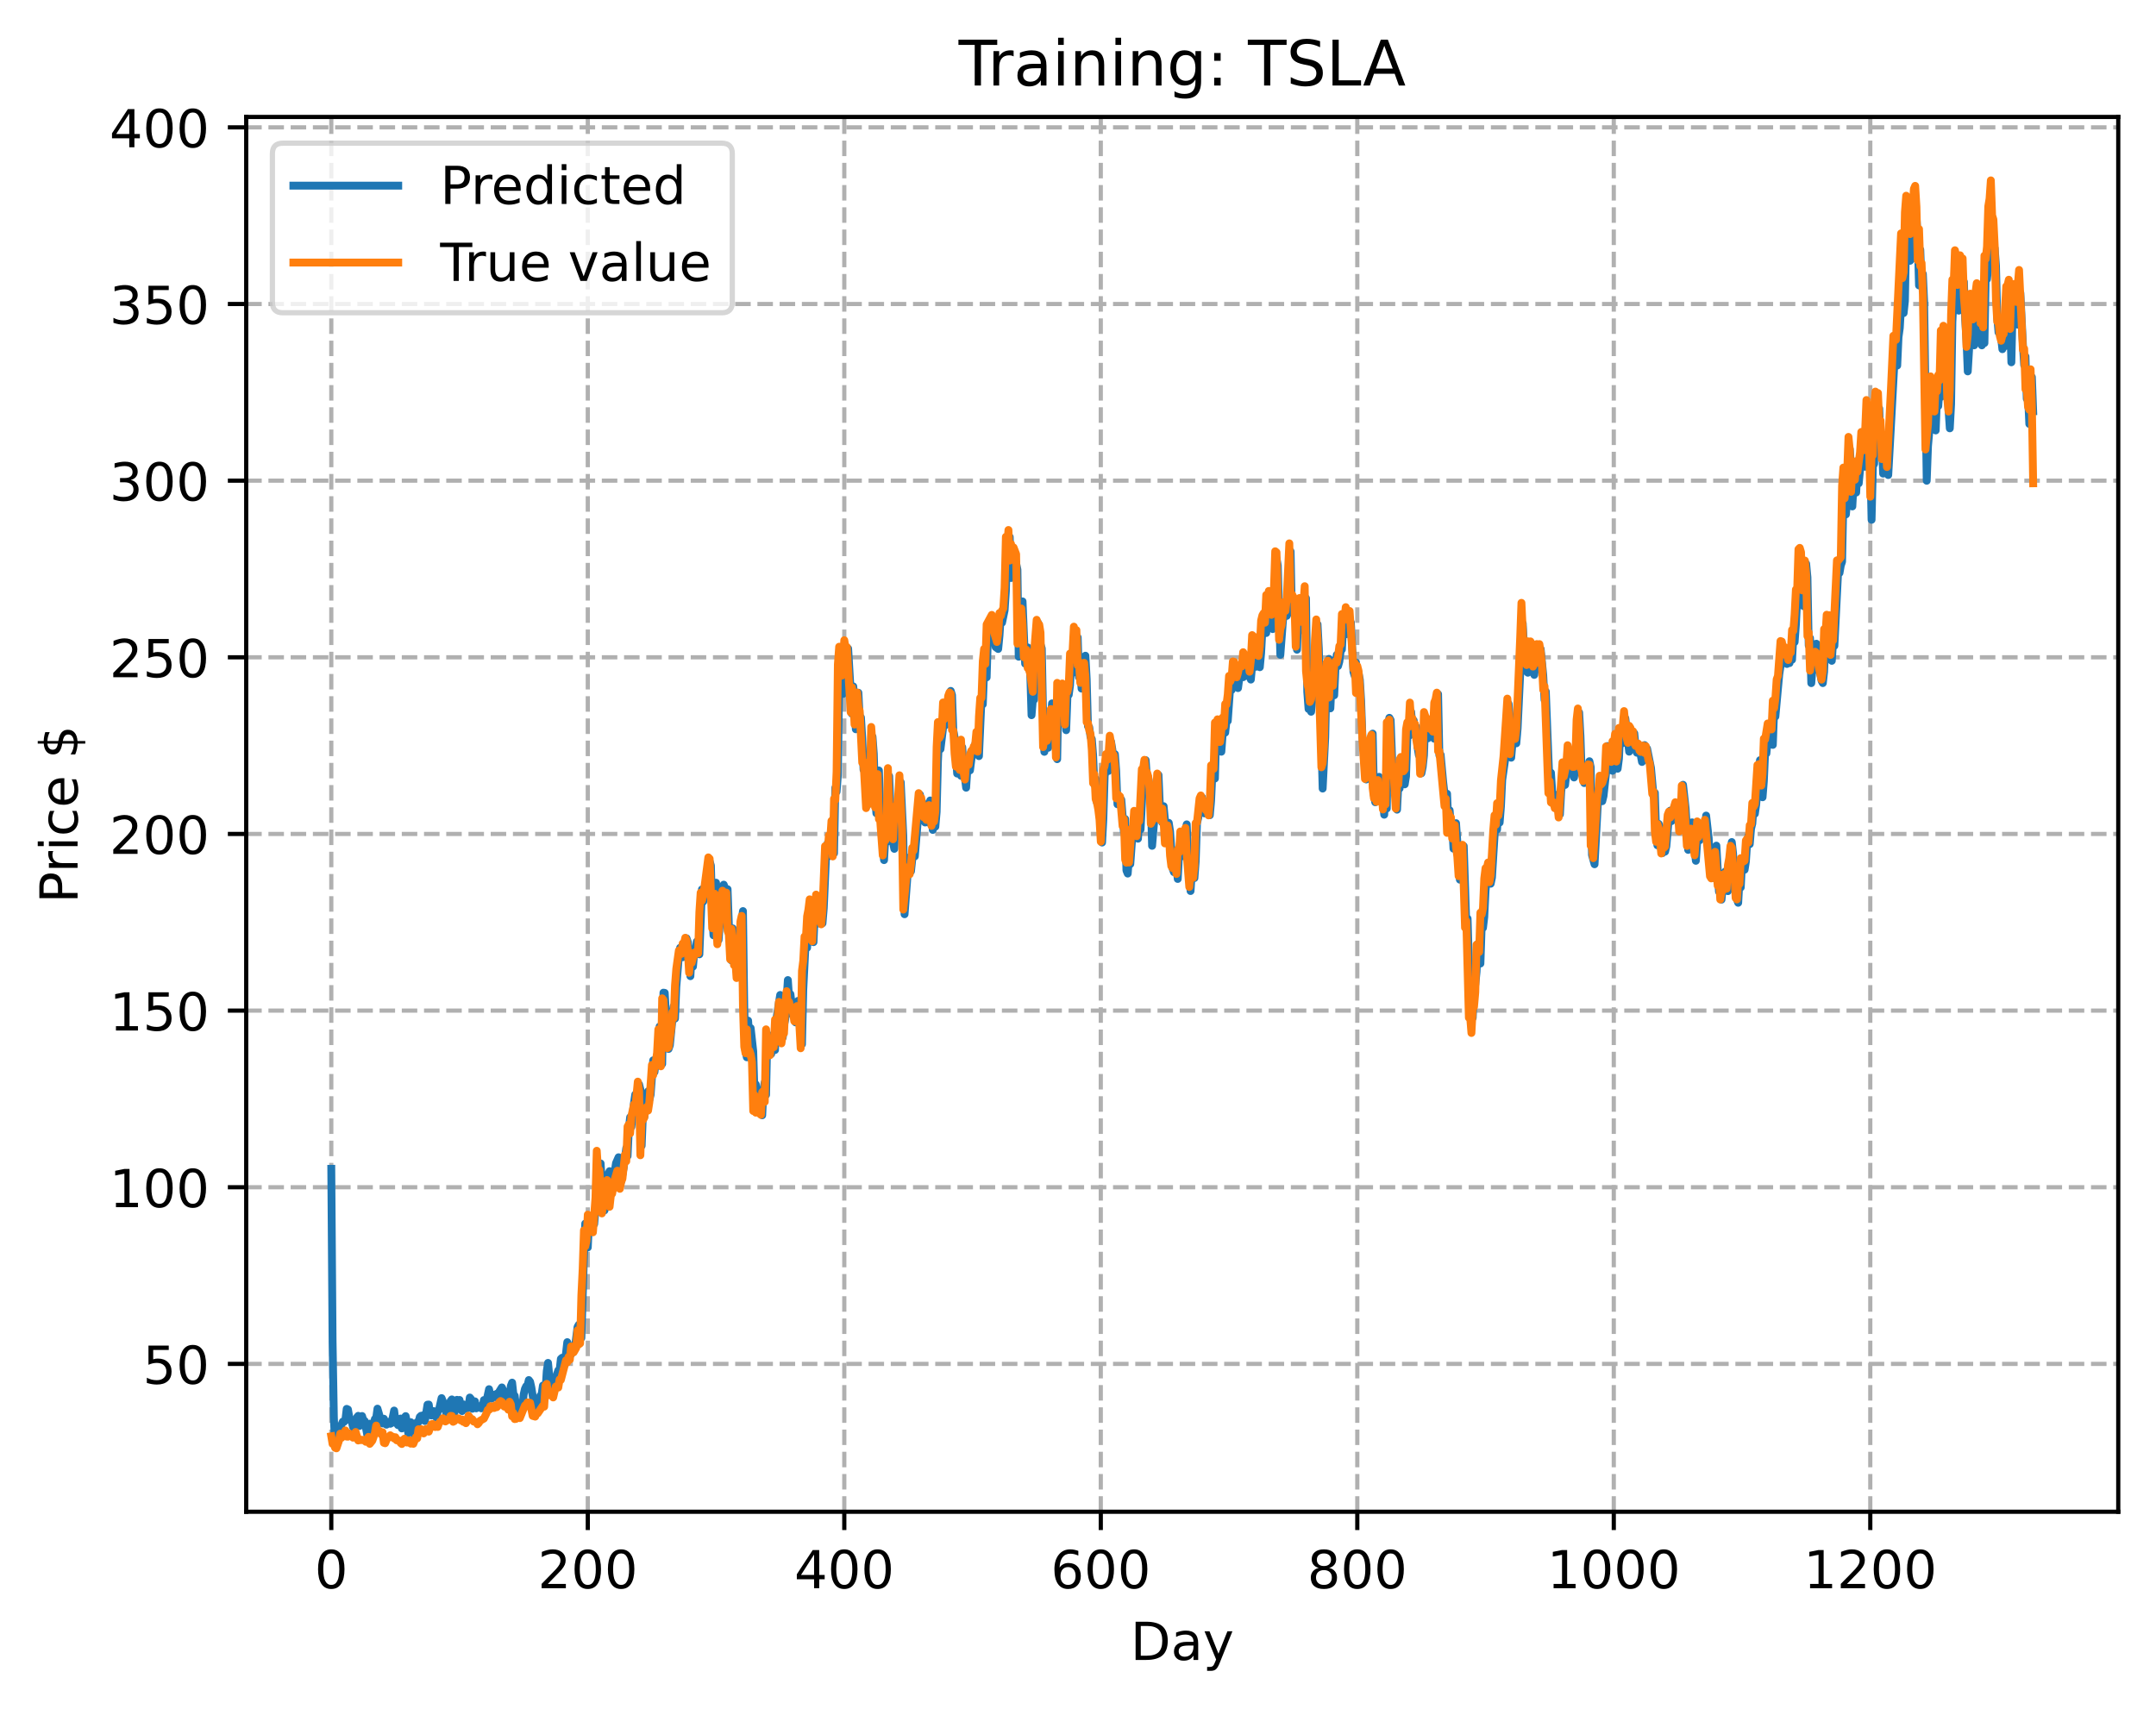 <?xml version="1.0" encoding="utf-8" standalone="no"?>
<!DOCTYPE svg PUBLIC "-//W3C//DTD SVG 1.1//EN"
  "http://www.w3.org/Graphics/SVG/1.1/DTD/svg11.dtd">
<!-- Created with matplotlib (https://matplotlib.org/) -->
<svg height="325.986pt" version="1.1" viewBox="0 0 411.286 325.986" width="411.286pt" xmlns="http://www.w3.org/2000/svg" xmlns:xlink="http://www.w3.org/1999/xlink">
 <defs>
  <style type="text/css">
*{stroke-linecap:butt;stroke-linejoin:round;}
  </style>
 </defs>
 <g id="figure_1">
  <g id="patch_1">
   <path d="M 0 325.986 
L 411.286 325.986 
L 411.286 0 
L 0 0 
z
" style="fill:#ffffff;"/>
  </g>
  <g id="axes_1">
   <g id="patch_2">
    <path d="M 46.966 288.43 
L 404.086 288.43 
L 404.086 22.318 
L 46.966 22.318 
z
" style="fill:#ffffff;"/>
   </g>
   <g id="matplotlib.axis_1">
    <g id="xtick_1">
     <g id="line2d_1">
      <path clip-path="url(#p780a3042c0)" d="M 63.198 288.43 
L 63.198 22.318 
" style="fill:none;stroke:#b0b0b0;stroke-dasharray:2.96,1.28;stroke-dashoffset:0;stroke-width:0.8;"/>
     </g>
     <g id="line2d_2">
      <defs>
       <path d="M 0 0 
L 0 3.5 
" id="m6909b948ef" style="stroke:#000000;stroke-width:0.8;"/>
      </defs>
      <g>
       <use style="stroke:#000000;stroke-width:0.8;" x="63.198" xlink:href="#m6909b948ef" y="288.43"/>
      </g>
     </g>
     <g id="text_1">
      <!-- 0 -->
      <defs>
       <path d="M 31.781 66.406 
Q 24.172 66.406 20.328 58.906 
Q 16.5 51.422 16.5 36.375 
Q 16.5 21.391 20.328 13.891 
Q 24.172 6.391 31.781 6.391 
Q 39.453 6.391 43.281 13.891 
Q 47.125 21.391 47.125 36.375 
Q 47.125 51.422 43.281 58.906 
Q 39.453 66.406 31.781 66.406 
z
M 31.781 74.219 
Q 44.047 74.219 50.516 64.516 
Q 56.984 54.828 56.984 36.375 
Q 56.984 17.969 50.516 8.266 
Q 44.047 -1.422 31.781 -1.422 
Q 19.531 -1.422 13.062 8.266 
Q 6.594 17.969 6.594 36.375 
Q 6.594 54.828 13.062 64.516 
Q 19.531 74.219 31.781 74.219 
z
" id="DejaVuSans-48"/>
      </defs>
      <g transform="translate(60.017 303.029)scale(0.1 -0.1)">
       <use xlink:href="#DejaVuSans-48"/>
      </g>
     </g>
    </g>
    <g id="xtick_2">
     <g id="line2d_3">
      <path clip-path="url(#p780a3042c0)" d="M 112.129 288.43 
L 112.129 22.318 
" style="fill:none;stroke:#b0b0b0;stroke-dasharray:2.96,1.28;stroke-dashoffset:0;stroke-width:0.8;"/>
     </g>
     <g id="line2d_4">
      <g>
       <use style="stroke:#000000;stroke-width:0.8;" x="112.129" xlink:href="#m6909b948ef" y="288.43"/>
      </g>
     </g>
     <g id="text_2">
      <!-- 200 -->
      <defs>
       <path d="M 19.188 8.297 
L 53.609 8.297 
L 53.609 0 
L 7.328 0 
L 7.328 8.297 
Q 12.938 14.109 22.625 23.891 
Q 32.328 33.688 34.812 36.531 
Q 39.547 41.844 41.422 45.531 
Q 43.312 49.219 43.312 52.781 
Q 43.312 58.594 39.234 62.25 
Q 35.156 65.922 28.609 65.922 
Q 23.969 65.922 18.812 64.312 
Q 13.672 62.703 7.812 59.422 
L 7.812 69.391 
Q 13.766 71.781 18.938 73 
Q 24.125 74.219 28.422 74.219 
Q 39.75 74.219 46.484 68.547 
Q 53.219 62.891 53.219 53.422 
Q 53.219 48.922 51.531 44.891 
Q 49.859 40.875 45.406 35.406 
Q 44.188 33.984 37.641 27.219 
Q 31.109 20.453 19.188 8.297 
z
" id="DejaVuSans-50"/>
      </defs>
      <g transform="translate(102.585 303.029)scale(0.1 -0.1)">
       <use xlink:href="#DejaVuSans-50"/>
       <use x="63.623" xlink:href="#DejaVuSans-48"/>
       <use x="127.246" xlink:href="#DejaVuSans-48"/>
      </g>
     </g>
    </g>
    <g id="xtick_3">
     <g id="line2d_5">
      <path clip-path="url(#p780a3042c0)" d="M 161.06 288.43 
L 161.06 22.318 
" style="fill:none;stroke:#b0b0b0;stroke-dasharray:2.96,1.28;stroke-dashoffset:0;stroke-width:0.8;"/>
     </g>
     <g id="line2d_6">
      <g>
       <use style="stroke:#000000;stroke-width:0.8;" x="161.06" xlink:href="#m6909b948ef" y="288.43"/>
      </g>
     </g>
     <g id="text_3">
      <!-- 400 -->
      <defs>
       <path d="M 37.797 64.312 
L 12.891 25.391 
L 37.797 25.391 
z
M 35.203 72.906 
L 47.609 72.906 
L 47.609 25.391 
L 58.016 25.391 
L 58.016 17.188 
L 47.609 17.188 
L 47.609 0 
L 37.797 0 
L 37.797 17.188 
L 4.891 17.188 
L 4.891 26.703 
z
" id="DejaVuSans-52"/>
      </defs>
      <g transform="translate(151.516 303.029)scale(0.1 -0.1)">
       <use xlink:href="#DejaVuSans-52"/>
       <use x="63.623" xlink:href="#DejaVuSans-48"/>
       <use x="127.246" xlink:href="#DejaVuSans-48"/>
      </g>
     </g>
    </g>
    <g id="xtick_4">
     <g id="line2d_7">
      <path clip-path="url(#p780a3042c0)" d="M 209.99 288.43 
L 209.99 22.318 
" style="fill:none;stroke:#b0b0b0;stroke-dasharray:2.96,1.28;stroke-dashoffset:0;stroke-width:0.8;"/>
     </g>
     <g id="line2d_8">
      <g>
       <use style="stroke:#000000;stroke-width:0.8;" x="209.99" xlink:href="#m6909b948ef" y="288.43"/>
      </g>
     </g>
     <g id="text_4">
      <!-- 600 -->
      <defs>
       <path d="M 33.016 40.375 
Q 26.375 40.375 22.484 35.828 
Q 18.609 31.297 18.609 23.391 
Q 18.609 15.531 22.484 10.953 
Q 26.375 6.391 33.016 6.391 
Q 39.656 6.391 43.531 10.953 
Q 47.406 15.531 47.406 23.391 
Q 47.406 31.297 43.531 35.828 
Q 39.656 40.375 33.016 40.375 
z
M 52.594 71.297 
L 52.594 62.312 
Q 48.875 64.062 45.094 64.984 
Q 41.312 65.922 37.594 65.922 
Q 27.828 65.922 22.672 59.328 
Q 17.531 52.734 16.797 39.406 
Q 19.672 43.656 24.016 45.922 
Q 28.375 48.188 33.594 48.188 
Q 44.578 48.188 50.953 41.516 
Q 57.328 34.859 57.328 23.391 
Q 57.328 12.156 50.688 5.359 
Q 44.047 -1.422 33.016 -1.422 
Q 20.359 -1.422 13.672 8.266 
Q 6.984 17.969 6.984 36.375 
Q 6.984 53.656 15.188 63.938 
Q 23.391 74.219 37.203 74.219 
Q 40.922 74.219 44.703 73.484 
Q 48.484 72.75 52.594 71.297 
z
" id="DejaVuSans-54"/>
      </defs>
      <g transform="translate(200.446 303.029)scale(0.1 -0.1)">
       <use xlink:href="#DejaVuSans-54"/>
       <use x="63.623" xlink:href="#DejaVuSans-48"/>
       <use x="127.246" xlink:href="#DejaVuSans-48"/>
      </g>
     </g>
    </g>
    <g id="xtick_5">
     <g id="line2d_9">
      <path clip-path="url(#p780a3042c0)" d="M 258.921 288.43 
L 258.921 22.318 
" style="fill:none;stroke:#b0b0b0;stroke-dasharray:2.96,1.28;stroke-dashoffset:0;stroke-width:0.8;"/>
     </g>
     <g id="line2d_10">
      <g>
       <use style="stroke:#000000;stroke-width:0.8;" x="258.921" xlink:href="#m6909b948ef" y="288.43"/>
      </g>
     </g>
     <g id="text_5">
      <!-- 800 -->
      <defs>
       <path d="M 31.781 34.625 
Q 24.75 34.625 20.719 30.859 
Q 16.703 27.094 16.703 20.516 
Q 16.703 13.922 20.719 10.156 
Q 24.75 6.391 31.781 6.391 
Q 38.812 6.391 42.859 10.172 
Q 46.922 13.969 46.922 20.516 
Q 46.922 27.094 42.891 30.859 
Q 38.875 34.625 31.781 34.625 
z
M 21.922 38.812 
Q 15.578 40.375 12.031 44.719 
Q 8.5 49.078 8.5 55.328 
Q 8.5 64.062 14.719 69.141 
Q 20.953 74.219 31.781 74.219 
Q 42.672 74.219 48.875 69.141 
Q 55.078 64.062 55.078 55.328 
Q 55.078 49.078 51.531 44.719 
Q 48 40.375 41.703 38.812 
Q 48.828 37.156 52.797 32.312 
Q 56.781 27.484 56.781 20.516 
Q 56.781 9.906 50.312 4.234 
Q 43.844 -1.422 31.781 -1.422 
Q 19.734 -1.422 13.25 4.234 
Q 6.781 9.906 6.781 20.516 
Q 6.781 27.484 10.781 32.312 
Q 14.797 37.156 21.922 38.812 
z
M 18.312 54.391 
Q 18.312 48.734 21.844 45.562 
Q 25.391 42.391 31.781 42.391 
Q 38.141 42.391 41.719 45.562 
Q 45.312 48.734 45.312 54.391 
Q 45.312 60.062 41.719 63.234 
Q 38.141 66.406 31.781 66.406 
Q 25.391 66.406 21.844 63.234 
Q 18.312 60.062 18.312 54.391 
z
" id="DejaVuSans-56"/>
      </defs>
      <g transform="translate(249.377 303.029)scale(0.1 -0.1)">
       <use xlink:href="#DejaVuSans-56"/>
       <use x="63.623" xlink:href="#DejaVuSans-48"/>
       <use x="127.246" xlink:href="#DejaVuSans-48"/>
      </g>
     </g>
    </g>
    <g id="xtick_6">
     <g id="line2d_11">
      <path clip-path="url(#p780a3042c0)" d="M 307.851 288.43 
L 307.851 22.318 
" style="fill:none;stroke:#b0b0b0;stroke-dasharray:2.96,1.28;stroke-dashoffset:0;stroke-width:0.8;"/>
     </g>
     <g id="line2d_12">
      <g>
       <use style="stroke:#000000;stroke-width:0.8;" x="307.851" xlink:href="#m6909b948ef" y="288.43"/>
      </g>
     </g>
     <g id="text_6">
      <!-- 1000 -->
      <defs>
       <path d="M 12.406 8.297 
L 28.516 8.297 
L 28.516 63.922 
L 10.984 60.406 
L 10.984 69.391 
L 28.422 72.906 
L 38.281 72.906 
L 38.281 8.297 
L 54.391 8.297 
L 54.391 0 
L 12.406 0 
z
" id="DejaVuSans-49"/>
      </defs>
      <g transform="translate(295.126 303.029)scale(0.1 -0.1)">
       <use xlink:href="#DejaVuSans-49"/>
       <use x="63.623" xlink:href="#DejaVuSans-48"/>
       <use x="127.246" xlink:href="#DejaVuSans-48"/>
       <use x="190.869" xlink:href="#DejaVuSans-48"/>
      </g>
     </g>
    </g>
    <g id="xtick_7">
     <g id="line2d_13">
      <path clip-path="url(#p780a3042c0)" d="M 356.782 288.43 
L 356.782 22.318 
" style="fill:none;stroke:#b0b0b0;stroke-dasharray:2.96,1.28;stroke-dashoffset:0;stroke-width:0.8;"/>
     </g>
     <g id="line2d_14">
      <g>
       <use style="stroke:#000000;stroke-width:0.8;" x="356.782" xlink:href="#m6909b948ef" y="288.43"/>
      </g>
     </g>
     <g id="text_7">
      <!-- 1200 -->
      <g transform="translate(344.057 303.029)scale(0.1 -0.1)">
       <use xlink:href="#DejaVuSans-49"/>
       <use x="63.623" xlink:href="#DejaVuSans-50"/>
       <use x="127.246" xlink:href="#DejaVuSans-48"/>
       <use x="190.869" xlink:href="#DejaVuSans-48"/>
      </g>
     </g>
    </g>
    <g id="text_8">
     <!-- Day -->
     <defs>
      <path d="M 19.672 64.797 
L 19.672 8.109 
L 31.594 8.109 
Q 46.688 8.109 53.688 14.938 
Q 60.688 21.781 60.688 36.531 
Q 60.688 51.172 53.688 57.984 
Q 46.688 64.797 31.594 64.797 
z
M 9.812 72.906 
L 30.078 72.906 
Q 51.266 72.906 61.172 64.094 
Q 71.094 55.281 71.094 36.531 
Q 71.094 17.672 61.125 8.828 
Q 51.172 0 30.078 0 
L 9.812 0 
z
" id="DejaVuSans-68"/>
      <path d="M 34.281 27.484 
Q 23.391 27.484 19.188 25 
Q 14.984 22.516 14.984 16.5 
Q 14.984 11.719 18.141 8.906 
Q 21.297 6.109 26.703 6.109 
Q 34.188 6.109 38.703 11.406 
Q 43.219 16.703 43.219 25.484 
L 43.219 27.484 
z
M 52.203 31.203 
L 52.203 0 
L 43.219 0 
L 43.219 8.297 
Q 40.141 3.328 35.547 0.953 
Q 30.953 -1.422 24.312 -1.422 
Q 15.922 -1.422 10.953 3.297 
Q 6 8.016 6 15.922 
Q 6 25.141 12.172 29.828 
Q 18.359 34.516 30.609 34.516 
L 43.219 34.516 
L 43.219 35.406 
Q 43.219 41.609 39.141 45 
Q 35.062 48.391 27.688 48.391 
Q 23 48.391 18.547 47.266 
Q 14.109 46.141 10.016 43.891 
L 10.016 52.203 
Q 14.938 54.109 19.578 55.047 
Q 24.219 56 28.609 56 
Q 40.484 56 46.344 49.844 
Q 52.203 43.703 52.203 31.203 
z
" id="DejaVuSans-97"/>
      <path d="M 32.172 -5.078 
Q 28.375 -14.844 24.75 -17.812 
Q 21.141 -20.797 15.094 -20.797 
L 7.906 -20.797 
L 7.906 -13.281 
L 13.188 -13.281 
Q 16.891 -13.281 18.938 -11.516 
Q 21 -9.766 23.484 -3.219 
L 25.094 0.875 
L 2.984 54.688 
L 12.5 54.688 
L 29.594 11.922 
L 46.688 54.688 
L 56.203 54.688 
z
" id="DejaVuSans-121"/>
     </defs>
     <g transform="translate(215.652 316.707)scale(0.1 -0.1)">
      <use xlink:href="#DejaVuSans-68"/>
      <use x="77.002" xlink:href="#DejaVuSans-97"/>
      <use x="138.281" xlink:href="#DejaVuSans-121"/>
     </g>
    </g>
   </g>
   <g id="matplotlib.axis_2">
    <g id="ytick_1">
     <g id="line2d_15">
      <path clip-path="url(#p780a3042c0)" d="M 46.966 260.224 
L 404.086 260.224 
" style="fill:none;stroke:#b0b0b0;stroke-dasharray:2.96,1.28;stroke-dashoffset:0;stroke-width:0.8;"/>
     </g>
     <g id="line2d_16">
      <defs>
       <path d="M 0 0 
L -3.5 0 
" id="m6409eab5b3" style="stroke:#000000;stroke-width:0.8;"/>
      </defs>
      <g>
       <use style="stroke:#000000;stroke-width:0.8;" x="46.966" xlink:href="#m6409eab5b3" y="260.224"/>
      </g>
     </g>
     <g id="text_9">
      <!-- 50 -->
      <defs>
       <path d="M 10.797 72.906 
L 49.516 72.906 
L 49.516 64.594 
L 19.828 64.594 
L 19.828 46.734 
Q 21.969 47.469 24.109 47.828 
Q 26.266 48.188 28.422 48.188 
Q 40.625 48.188 47.75 41.5 
Q 54.891 34.812 54.891 23.391 
Q 54.891 11.625 47.562 5.094 
Q 40.234 -1.422 26.906 -1.422 
Q 22.312 -1.422 17.547 -0.641 
Q 12.797 0.141 7.719 1.703 
L 7.719 11.625 
Q 12.109 9.234 16.797 8.062 
Q 21.484 6.891 26.703 6.891 
Q 35.156 6.891 40.078 11.328 
Q 45.016 15.766 45.016 23.391 
Q 45.016 31 40.078 35.438 
Q 35.156 39.891 26.703 39.891 
Q 22.75 39.891 18.812 39.016 
Q 14.891 38.141 10.797 36.281 
z
" id="DejaVuSans-53"/>
      </defs>
      <g transform="translate(27.241 264.023)scale(0.1 -0.1)">
       <use xlink:href="#DejaVuSans-53"/>
       <use x="63.623" xlink:href="#DejaVuSans-48"/>
      </g>
     </g>
    </g>
    <g id="ytick_2">
     <g id="line2d_17">
      <path clip-path="url(#p780a3042c0)" d="M 46.966 226.521 
L 404.086 226.521 
" style="fill:none;stroke:#b0b0b0;stroke-dasharray:2.96,1.28;stroke-dashoffset:0;stroke-width:0.8;"/>
     </g>
     <g id="line2d_18">
      <g>
       <use style="stroke:#000000;stroke-width:0.8;" x="46.966" xlink:href="#m6409eab5b3" y="226.521"/>
      </g>
     </g>
     <g id="text_10">
      <!-- 100 -->
      <g transform="translate(20.878 230.32)scale(0.1 -0.1)">
       <use xlink:href="#DejaVuSans-49"/>
       <use x="63.623" xlink:href="#DejaVuSans-48"/>
       <use x="127.246" xlink:href="#DejaVuSans-48"/>
      </g>
     </g>
    </g>
    <g id="ytick_3">
     <g id="line2d_19">
      <path clip-path="url(#p780a3042c0)" d="M 46.966 192.818 
L 404.086 192.818 
" style="fill:none;stroke:#b0b0b0;stroke-dasharray:2.96,1.28;stroke-dashoffset:0;stroke-width:0.8;"/>
     </g>
     <g id="line2d_20">
      <g>
       <use style="stroke:#000000;stroke-width:0.8;" x="46.966" xlink:href="#m6409eab5b3" y="192.818"/>
      </g>
     </g>
     <g id="text_11">
      <!-- 150 -->
      <g transform="translate(20.878 196.617)scale(0.1 -0.1)">
       <use xlink:href="#DejaVuSans-49"/>
       <use x="63.623" xlink:href="#DejaVuSans-53"/>
       <use x="127.246" xlink:href="#DejaVuSans-48"/>
      </g>
     </g>
    </g>
    <g id="ytick_4">
     <g id="line2d_21">
      <path clip-path="url(#p780a3042c0)" d="M 46.966 159.115 
L 404.086 159.115 
" style="fill:none;stroke:#b0b0b0;stroke-dasharray:2.96,1.28;stroke-dashoffset:0;stroke-width:0.8;"/>
     </g>
     <g id="line2d_22">
      <g>
       <use style="stroke:#000000;stroke-width:0.8;" x="46.966" xlink:href="#m6409eab5b3" y="159.115"/>
      </g>
     </g>
     <g id="text_12">
      <!-- 200 -->
      <g transform="translate(20.878 162.914)scale(0.1 -0.1)">
       <use xlink:href="#DejaVuSans-50"/>
       <use x="63.623" xlink:href="#DejaVuSans-48"/>
       <use x="127.246" xlink:href="#DejaVuSans-48"/>
      </g>
     </g>
    </g>
    <g id="ytick_5">
     <g id="line2d_23">
      <path clip-path="url(#p780a3042c0)" d="M 46.966 125.412 
L 404.086 125.412 
" style="fill:none;stroke:#b0b0b0;stroke-dasharray:2.96,1.28;stroke-dashoffset:0;stroke-width:0.8;"/>
     </g>
     <g id="line2d_24">
      <g>
       <use style="stroke:#000000;stroke-width:0.8;" x="46.966" xlink:href="#m6409eab5b3" y="125.412"/>
      </g>
     </g>
     <g id="text_13">
      <!-- 250 -->
      <g transform="translate(20.878 129.211)scale(0.1 -0.1)">
       <use xlink:href="#DejaVuSans-50"/>
       <use x="63.623" xlink:href="#DejaVuSans-53"/>
       <use x="127.246" xlink:href="#DejaVuSans-48"/>
      </g>
     </g>
    </g>
    <g id="ytick_6">
     <g id="line2d_25">
      <path clip-path="url(#p780a3042c0)" d="M 46.966 91.709 
L 404.086 91.709 
" style="fill:none;stroke:#b0b0b0;stroke-dasharray:2.96,1.28;stroke-dashoffset:0;stroke-width:0.8;"/>
     </g>
     <g id="line2d_26">
      <g>
       <use style="stroke:#000000;stroke-width:0.8;" x="46.966" xlink:href="#m6409eab5b3" y="91.709"/>
      </g>
     </g>
     <g id="text_14">
      <!-- 300 -->
      <defs>
       <path d="M 40.578 39.312 
Q 47.656 37.797 51.625 33 
Q 55.609 28.219 55.609 21.188 
Q 55.609 10.406 48.188 4.484 
Q 40.766 -1.422 27.094 -1.422 
Q 22.516 -1.422 17.656 -0.516 
Q 12.797 0.391 7.625 2.203 
L 7.625 11.719 
Q 11.719 9.328 16.594 8.109 
Q 21.484 6.891 26.812 6.891 
Q 36.078 6.891 40.938 10.547 
Q 45.797 14.203 45.797 21.188 
Q 45.797 27.641 41.281 31.266 
Q 36.766 34.906 28.719 34.906 
L 20.219 34.906 
L 20.219 43.016 
L 29.109 43.016 
Q 36.375 43.016 40.234 45.922 
Q 44.094 48.828 44.094 54.297 
Q 44.094 59.906 40.109 62.906 
Q 36.141 65.922 28.719 65.922 
Q 24.656 65.922 20.016 65.031 
Q 15.375 64.156 9.812 62.312 
L 9.812 71.094 
Q 15.438 72.656 20.344 73.438 
Q 25.25 74.219 29.594 74.219 
Q 40.828 74.219 47.359 69.109 
Q 53.906 64.016 53.906 55.328 
Q 53.906 49.266 50.438 45.094 
Q 46.969 40.922 40.578 39.312 
z
" id="DejaVuSans-51"/>
      </defs>
      <g transform="translate(20.878 95.508)scale(0.1 -0.1)">
       <use xlink:href="#DejaVuSans-51"/>
       <use x="63.623" xlink:href="#DejaVuSans-48"/>
       <use x="127.246" xlink:href="#DejaVuSans-48"/>
      </g>
     </g>
    </g>
    <g id="ytick_7">
     <g id="line2d_27">
      <path clip-path="url(#p780a3042c0)" d="M 46.966 58.006 
L 404.086 58.006 
" style="fill:none;stroke:#b0b0b0;stroke-dasharray:2.96,1.28;stroke-dashoffset:0;stroke-width:0.8;"/>
     </g>
     <g id="line2d_28">
      <g>
       <use style="stroke:#000000;stroke-width:0.8;" x="46.966" xlink:href="#m6409eab5b3" y="58.006"/>
      </g>
     </g>
     <g id="text_15">
      <!-- 350 -->
      <g transform="translate(20.878 61.805)scale(0.1 -0.1)">
       <use xlink:href="#DejaVuSans-51"/>
       <use x="63.623" xlink:href="#DejaVuSans-53"/>
       <use x="127.246" xlink:href="#DejaVuSans-48"/>
      </g>
     </g>
    </g>
    <g id="ytick_8">
     <g id="line2d_29">
      <path clip-path="url(#p780a3042c0)" d="M 46.966 24.303 
L 404.086 24.303 
" style="fill:none;stroke:#b0b0b0;stroke-dasharray:2.96,1.28;stroke-dashoffset:0;stroke-width:0.8;"/>
     </g>
     <g id="line2d_30">
      <g>
       <use style="stroke:#000000;stroke-width:0.8;" x="46.966" xlink:href="#m6409eab5b3" y="24.303"/>
      </g>
     </g>
     <g id="text_16">
      <!-- 400 -->
      <g transform="translate(20.878 28.102)scale(0.1 -0.1)">
       <use xlink:href="#DejaVuSans-52"/>
       <use x="63.623" xlink:href="#DejaVuSans-48"/>
       <use x="127.246" xlink:href="#DejaVuSans-48"/>
      </g>
     </g>
    </g>
    <g id="text_17">
     <!-- Price $ -->
     <defs>
      <path d="M 19.672 64.797 
L 19.672 37.406 
L 32.078 37.406 
Q 38.969 37.406 42.719 40.969 
Q 46.484 44.531 46.484 51.125 
Q 46.484 57.672 42.719 61.234 
Q 38.969 64.797 32.078 64.797 
z
M 9.812 72.906 
L 32.078 72.906 
Q 44.344 72.906 50.609 67.359 
Q 56.891 61.812 56.891 51.125 
Q 56.891 40.328 50.609 34.812 
Q 44.344 29.297 32.078 29.297 
L 19.672 29.297 
L 19.672 0 
L 9.812 0 
z
" id="DejaVuSans-80"/>
      <path d="M 41.109 46.297 
Q 39.594 47.172 37.812 47.578 
Q 36.031 48 33.891 48 
Q 26.266 48 22.188 43.047 
Q 18.109 38.094 18.109 28.812 
L 18.109 0 
L 9.078 0 
L 9.078 54.688 
L 18.109 54.688 
L 18.109 46.188 
Q 20.953 51.172 25.484 53.578 
Q 30.031 56 36.531 56 
Q 37.453 56 38.578 55.875 
Q 39.703 55.766 41.062 55.516 
z
" id="DejaVuSans-114"/>
      <path d="M 9.422 54.688 
L 18.406 54.688 
L 18.406 0 
L 9.422 0 
z
M 9.422 75.984 
L 18.406 75.984 
L 18.406 64.594 
L 9.422 64.594 
z
" id="DejaVuSans-105"/>
      <path d="M 48.781 52.594 
L 48.781 44.188 
Q 44.969 46.297 41.141 47.344 
Q 37.312 48.391 33.406 48.391 
Q 24.656 48.391 19.812 42.844 
Q 14.984 37.312 14.984 27.297 
Q 14.984 17.281 19.812 11.734 
Q 24.656 6.203 33.406 6.203 
Q 37.312 6.203 41.141 7.25 
Q 44.969 8.297 48.781 10.406 
L 48.781 2.094 
Q 45.016 0.344 40.984 -0.531 
Q 36.969 -1.422 32.422 -1.422 
Q 20.062 -1.422 12.781 6.344 
Q 5.516 14.109 5.516 27.297 
Q 5.516 40.672 12.859 48.328 
Q 20.219 56 33.016 56 
Q 37.156 56 41.109 55.141 
Q 45.062 54.297 48.781 52.594 
z
" id="DejaVuSans-99"/>
      <path d="M 56.203 29.594 
L 56.203 25.203 
L 14.891 25.203 
Q 15.484 15.922 20.484 11.062 
Q 25.484 6.203 34.422 6.203 
Q 39.594 6.203 44.453 7.469 
Q 49.312 8.734 54.109 11.281 
L 54.109 2.781 
Q 49.266 0.734 44.188 -0.344 
Q 39.109 -1.422 33.891 -1.422 
Q 20.797 -1.422 13.156 6.188 
Q 5.516 13.812 5.516 26.812 
Q 5.516 40.234 12.766 48.109 
Q 20.016 56 32.328 56 
Q 43.359 56 49.781 48.891 
Q 56.203 41.797 56.203 29.594 
z
M 47.219 32.234 
Q 47.125 39.594 43.094 43.984 
Q 39.062 48.391 32.422 48.391 
Q 24.906 48.391 20.391 44.141 
Q 15.875 39.891 15.188 32.172 
z
" id="DejaVuSans-101"/>
      <path id="DejaVuSans-32"/>
      <path d="M 33.797 -14.703 
L 28.906 -14.703 
L 28.859 0 
Q 23.734 0.094 18.609 1.188 
Q 13.484 2.297 8.297 4.5 
L 8.297 13.281 
Q 13.281 10.156 18.375 8.562 
Q 23.484 6.984 28.906 6.938 
L 28.906 29.203 
Q 18.109 30.953 13.203 35.156 
Q 8.297 39.359 8.297 46.688 
Q 8.297 54.641 13.625 59.219 
Q 18.953 63.812 28.906 64.5 
L 28.906 75.984 
L 33.797 75.984 
L 33.797 64.656 
Q 38.328 64.453 42.578 63.688 
Q 46.828 62.938 50.875 61.625 
L 50.875 53.078 
Q 46.828 55.125 42.547 56.25 
Q 38.281 57.375 33.797 57.562 
L 33.797 36.719 
Q 44.875 35.016 50.094 30.609 
Q 55.328 26.219 55.328 18.609 
Q 55.328 10.359 49.781 5.594 
Q 44.234 0.828 33.797 0.094 
z
M 28.906 37.594 
L 28.906 57.625 
Q 23.25 56.984 20.266 54.391 
Q 17.281 51.812 17.281 47.516 
Q 17.281 43.312 20.031 40.969 
Q 22.797 38.625 28.906 37.594 
z
M 33.797 28.219 
L 33.797 7.078 
Q 39.984 7.906 43.141 10.594 
Q 46.297 13.281 46.297 17.672 
Q 46.297 21.969 43.281 24.5 
Q 40.281 27.047 33.797 28.219 
z
" id="DejaVuSans-36"/>
     </defs>
     <g transform="translate(14.798 172.342)rotate(-90)scale(0.1 -0.1)">
      <use xlink:href="#DejaVuSans-80"/>
      <use x="58.553" xlink:href="#DejaVuSans-114"/>
      <use x="99.666" xlink:href="#DejaVuSans-105"/>
      <use x="127.449" xlink:href="#DejaVuSans-99"/>
      <use x="182.43" xlink:href="#DejaVuSans-101"/>
      <use x="243.953" xlink:href="#DejaVuSans-32"/>
      <use x="275.74" xlink:href="#DejaVuSans-36"/>
     </g>
    </g>
   </g>
   <g id="line2d_31">
    <path clip-path="url(#p780a3042c0)" d="M 63.198 223.007 
L 63.443 255.923 
L 63.688 270.396 
L 63.932 276.063 
L 64.177 275.242 
L 64.422 275.363 
L 64.911 272.339 
L 65.4 271.235 
L 65.645 271.27 
L 65.89 270.914 
L 66.134 268.807 
L 66.379 268.919 
L 66.623 270.358 
L 66.868 271.032 
L 67.113 271.283 
L 67.357 272.308 
L 67.602 272.028 
L 67.847 271.552 
L 68.091 270.421 
L 68.336 270.133 
L 68.581 272.071 
L 69.07 270.169 
L 69.315 271.015 
L 69.559 271.096 
L 70.049 273.719 
L 70.293 272.946 
L 70.538 271.628 
L 70.783 272.253 
L 71.027 272.129 
L 71.272 271.812 
L 71.517 270.738 
L 71.761 270.603 
L 72.006 268.763 
L 72.495 270.447 
L 72.74 270.735 
L 72.984 271.594 
L 73.229 270.685 
L 73.474 271.549 
L 73.718 271.824 
L 73.963 271.293 
L 74.208 271.278 
L 74.452 271.648 
L 74.697 271.52 
L 75.186 269.127 
L 75.431 271.14 
L 75.92 271.904 
L 76.41 270.654 
L 76.654 272.537 
L 76.899 272.378 
L 77.144 270.485 
L 77.388 270.185 
L 77.633 271.325 
L 77.878 273.435 
L 78.122 272.021 
L 78.367 271.348 
L 78.611 272.727 
L 79.101 273.781 
L 79.345 273.21 
L 79.59 271.331 
L 79.835 271.331 
L 80.079 270.354 
L 80.324 270.118 
L 80.569 270.115 
L 80.813 269.988 
L 81.058 271.127 
L 81.547 268.003 
L 81.792 267.979 
L 82.037 269.759 
L 82.281 270.067 
L 82.526 269.237 
L 82.771 269.237 
L 83.015 270.075 
L 83.26 270.472 
L 83.505 269.266 
L 83.749 268.951 
L 84.239 266.75 
L 84.972 268.6 
L 85.217 270.258 
L 85.462 270.435 
L 85.951 267.315 
L 86.196 267.001 
L 86.44 267.87 
L 86.685 269.543 
L 87.174 267.079 
L 87.419 267.316 
L 87.664 267.106 
L 87.908 268.663 
L 88.153 269.225 
L 88.398 267.946 
L 88.642 268.852 
L 88.887 268.691 
L 89.132 268.716 
L 89.376 268.478 
L 89.621 266.64 
L 89.866 266.938 
L 90.11 268.783 
L 90.355 267.786 
L 90.599 267.373 
L 90.844 268.702 
L 91.089 268.313 
L 91.333 268.365 
L 91.578 268.272 
L 91.823 268.704 
L 92.067 268.365 
L 92.312 267.122 
L 92.557 267.74 
L 92.801 267.289 
L 93.291 265.046 
L 93.535 266.278 
L 93.78 266.865 
L 94.025 266.271 
L 94.269 266.107 
L 94.514 266.452 
L 94.759 265.916 
L 95.003 266.785 
L 95.248 265.496 
L 95.737 264.713 
L 95.982 265.212 
L 96.227 266.752 
L 96.471 267.113 
L 96.716 265.84 
L 96.96 266.052 
L 97.205 267.06 
L 97.45 264.418 
L 97.694 263.797 
L 97.939 266.023 
L 98.184 266.302 
L 98.428 268.123 
L 98.673 268.996 
L 99.162 268.825 
L 99.407 269.712 
L 99.652 268.49 
L 99.896 266.053 
L 100.141 264.991 
L 100.386 264.478 
L 100.63 264.349 
L 100.875 263.306 
L 101.12 263.626 
L 101.364 264.711 
L 101.854 267.841 
L 102.098 268.402 
L 102.343 268.578 
L 102.587 267.43 
L 102.832 267.139 
L 103.077 266.302 
L 103.321 266.044 
L 103.566 264.358 
L 103.811 264.277 
L 104.055 265.469 
L 104.3 261.608 
L 104.545 260.033 
L 104.789 262.583 
L 105.034 263.399 
L 105.279 264.806 
L 105.768 265.064 
L 106.013 264.504 
L 106.257 262.182 
L 106.502 261.46 
L 106.747 261.511 
L 106.991 259.27 
L 107.236 259.049 
L 107.481 260.072 
L 107.725 260.387 
L 108.215 256.073 
L 108.459 256.847 
L 108.704 257.178 
L 108.948 258.396 
L 109.193 257.18 
L 109.682 257.05 
L 110.172 253.176 
L 110.416 252.751 
L 110.661 255.046 
L 110.906 255.262 
L 111.395 239.738 
L 111.64 233.452 
L 112.129 238.007 
L 112.374 232.691 
L 112.618 233.702 
L 112.863 232.258 
L 113.352 233.547 
L 113.842 227.965 
L 114.086 223.618 
L 114.331 224.114 
L 114.575 221.975 
L 115.065 229.95 
L 115.309 230.949 
L 115.554 228.71 
L 115.799 230.328 
L 116.043 223.98 
L 116.288 223.45 
L 116.533 226.417 
L 116.777 226.17 
L 117.267 223.567 
L 117.511 221.913 
L 118.001 220.797 
L 118.49 225.461 
L 118.979 222.767 
L 119.469 219.042 
L 119.713 220.579 
L 119.958 215.398 
L 120.203 213.167 
L 120.447 214.981 
L 120.936 210.483 
L 121.181 208.831 
L 121.426 210.362 
L 121.915 206.89 
L 122.16 207.892 
L 122.404 218.599 
L 122.649 212.426 
L 122.894 213.179 
L 123.628 208.217 
L 123.872 209.837 
L 124.117 208.859 
L 124.606 202.307 
L 124.851 204.536 
L 125.096 202.567 
L 125.34 201.626 
L 125.585 200.208 
L 125.83 195.848 
L 126.074 197.82 
L 126.319 202.995 
L 126.563 189.392 
L 126.808 189.438 
L 127.053 193.975 
L 127.297 196.205 
L 127.542 200.134 
L 127.787 199.429 
L 128.521 191.972 
L 128.765 194.345 
L 129.01 188.321 
L 129.499 182.426 
L 129.744 180.828 
L 130.233 182.638 
L 130.478 180.444 
L 130.723 180.634 
L 130.967 179.027 
L 131.212 179.741 
L 131.457 181.751 
L 131.701 186.248 
L 131.946 181.636 
L 132.191 184.428 
L 132.435 181.782 
L 132.68 181.455 
L 132.924 179.641 
L 133.414 182.081 
L 133.903 169.692 
L 134.148 172.034 
L 135.371 164.333 
L 135.616 165.151 
L 135.86 174.064 
L 136.105 178.448 
L 136.35 170.887 
L 136.594 168.413 
L 137.084 179.332 
L 137.573 172.55 
L 137.818 172.213 
L 138.062 168.788 
L 138.307 169.439 
L 138.551 171.227 
L 138.796 169.655 
L 139.041 176.568 
L 139.285 178.876 
L 139.53 183.243 
L 139.775 177.129 
L 140.019 179.215 
L 140.264 183.187 
L 140.509 183.403 
L 140.753 185.965 
L 140.998 185.286 
L 141.243 182.937 
L 141.487 175.549 
L 141.732 173.829 
L 141.977 192.35 
L 142.221 200.514 
L 142.466 201.722 
L 142.711 194.728 
L 142.955 198.037 
L 143.2 196.153 
L 143.689 200.573 
L 143.934 208.964 
L 144.178 206.899 
L 144.423 210.483 
L 144.668 209.6 
L 144.912 211.2 
L 145.157 211.104 
L 145.402 212.79 
L 145.646 207.752 
L 145.891 206.475 
L 146.136 208.894 
L 146.38 197.38 
L 146.625 199.537 
L 146.87 197.585 
L 147.114 201.086 
L 147.359 198.934 
L 147.604 198.478 
L 147.848 200.338 
L 148.093 194.529 
L 148.827 189.832 
L 149.316 197.952 
L 149.561 195.613 
L 149.806 194.408 
L 150.295 186.99 
L 150.539 190.511 
L 150.784 189.679 
L 151.273 193.738 
L 151.518 193.795 
L 151.763 195.065 
L 152.252 190.951 
L 152.986 199.237 
L 153.231 188.899 
L 153.72 179.016 
L 153.965 180.839 
L 154.209 176.586 
L 154.699 172.407 
L 155.188 179.756 
L 155.433 174.008 
L 155.677 176.327 
L 155.922 171.301 
L 156.411 174.977 
L 156.656 172.155 
L 156.9 176.161 
L 157.145 173.239 
L 157.634 162.077 
L 157.879 160.884 
L 158.124 163.359 
L 158.368 160.311 
L 158.613 161.512 
L 158.858 156.434 
L 159.102 162.8 
L 159.347 150.313 
L 159.592 151.056 
L 159.836 147.877 
L 160.081 129.849 
L 160.326 126.057 
L 160.57 126.308 
L 160.815 132.395 
L 161.06 129.908 
L 161.304 124.649 
L 161.549 124.977 
L 161.794 123.747 
L 162.527 136.18 
L 162.772 130.958 
L 163.017 133.795 
L 163.261 139.139 
L 163.506 136.388 
L 163.751 132.167 
L 163.995 136.937 
L 164.24 136.89 
L 164.485 140.9 
L 164.729 146.846 
L 164.974 144.089 
L 165.463 153.62 
L 165.708 149.409 
L 165.953 152.114 
L 166.442 140.567 
L 166.687 143.833 
L 166.931 151.821 
L 167.176 155.166 
L 167.421 149.027 
L 167.665 147.002 
L 167.91 154.922 
L 168.644 164.104 
L 168.888 159.55 
L 169.133 160.663 
L 169.378 156.282 
L 169.622 148.085 
L 169.867 154.355 
L 170.112 155.619 
L 170.356 160.729 
L 170.601 161.955 
L 170.846 155.802 
L 171.09 154.75 
L 171.335 155.484 
L 171.824 149.238 
L 172.314 159.429 
L 172.558 174.433 
L 173.048 167.975 
L 173.292 164.085 
L 173.537 163.564 
L 173.782 166.227 
L 174.271 161.669 
L 174.515 163.389 
L 175.494 151.617 
L 175.739 154.197 
L 175.983 153.068 
L 176.473 156.924 
L 176.717 155.373 
L 176.962 156.903 
L 177.451 152.724 
L 177.941 158.348 
L 178.185 156.637 
L 178.43 157.731 
L 178.675 154.896 
L 178.919 145.333 
L 179.164 140.204 
L 179.409 142.93 
L 179.898 138.901 
L 180.142 135.05 
L 180.387 138.344 
L 180.632 135.082 
L 180.876 136.254 
L 181.366 131.823 
L 181.61 132.621 
L 181.855 139.31 
L 182.1 140.66 
L 182.589 147.591 
L 182.834 143.529 
L 183.078 146.67 
L 183.323 148.016 
L 183.568 142.58 
L 183.812 147.05 
L 184.057 148.251 
L 184.302 150.29 
L 184.546 146.535 
L 184.791 145.786 
L 185.036 146.991 
L 185.525 143.139 
L 185.77 142.783 
L 186.259 141.309 
L 186.503 139.574 
L 186.748 144.264 
L 187.237 133.134 
L 187.482 134.381 
L 187.727 128.17 
L 187.971 125.191 
L 188.216 129.242 
L 188.461 121.162 
L 188.705 121.261 
L 189.195 119.521 
L 189.439 119.247 
L 189.929 123.457 
L 190.418 123.822 
L 190.663 121.288 
L 190.907 117.487 
L 191.152 118.803 
L 191.641 116.461 
L 191.886 112.734 
L 192.13 103.637 
L 192.375 105.751 
L 192.62 102.457 
L 192.864 110.282 
L 193.109 105.759 
L 193.354 108.183 
L 193.598 106.255 
L 194.088 108.702 
L 194.332 125.298 
L 194.577 119.633 
L 195.066 114.747 
L 195.556 126.626 
L 195.8 125.504 
L 196.045 123.516 
L 196.29 127.332 
L 196.534 128.411 
L 196.779 136.455 
L 197.024 133.571 
L 197.268 133.492 
L 197.513 124.771 
L 198.002 118.793 
L 198.491 122.937 
L 198.736 123.73 
L 198.981 136.532 
L 199.225 143.445 
L 199.47 139.965 
L 199.715 139.304 
L 199.959 142.674 
L 200.449 137.268 
L 200.693 134.201 
L 200.938 138.179 
L 201.183 135.477 
L 201.427 136.552 
L 201.672 144.845 
L 201.917 131.763 
L 202.161 134.922 
L 202.895 131.035 
L 203.385 139.318 
L 203.629 132.775 
L 203.874 132.574 
L 204.118 130.763 
L 204.363 125.751 
L 204.608 128.402 
L 205.097 121.869 
L 205.342 125.241 
L 205.586 121.613 
L 205.831 129.208 
L 206.076 127.222 
L 206.32 131.378 
L 206.81 125.648 
L 207.054 125.106 
L 207.299 129.587 
L 207.544 138.563 
L 207.788 138.747 
L 208.033 140.619 
L 208.278 141.021 
L 208.522 144.065 
L 208.767 149.701 
L 209.012 148.634 
L 209.256 153.11 
L 209.501 153.487 
L 209.99 156.556 
L 210.235 160.752 
L 210.479 156.219 
L 210.724 148.038 
L 210.969 146.723 
L 211.213 144.423 
L 211.458 147.099 
L 211.703 145.108 
L 211.947 141.517 
L 212.192 142.997 
L 212.437 145.757 
L 212.681 143.885 
L 212.926 147.062 
L 213.171 153.453 
L 213.415 151.961 
L 213.905 152.589 
L 214.394 158.679 
L 214.639 156.261 
L 214.883 166.081 
L 215.128 166.673 
L 215.373 163.437 
L 215.617 164.862 
L 216.106 158.151 
L 216.351 159.235 
L 216.596 155.073 
L 216.84 156.326 
L 217.085 160.017 
L 217.33 156.147 
L 217.574 158.269 
L 218.064 148.529 
L 218.308 147.31 
L 218.553 145.035 
L 218.798 148.447 
L 219.042 148.376 
L 219.287 149.961 
L 219.532 152.403 
L 219.776 161.381 
L 220.266 155.626 
L 220.51 154.768 
L 221 147.859 
L 221.244 153.564 
L 221.489 156.26 
L 221.734 156.934 
L 221.978 153.815 
L 222.223 156.426 
L 222.467 160.707 
L 222.957 156.992 
L 223.201 158.608 
L 223.691 165.694 
L 223.935 166.397 
L 224.18 162.991 
L 224.669 167.699 
L 224.914 162.909 
L 225.159 163.551 
L 225.403 159.122 
L 225.648 162.371 
L 226.137 158.455 
L 226.382 157.283 
L 226.627 163.102 
L 227.116 170.002 
L 227.361 165.95 
L 227.605 166.491 
L 227.85 167.534 
L 228.094 164.354 
L 228.339 157.044 
L 228.584 156.012 
L 228.828 153.454 
L 229.073 152.504 
L 229.318 152.147 
L 229.562 154.346 
L 229.807 155.197 
L 230.052 152.961 
L 230.296 154.728 
L 230.541 154.107 
L 230.786 155.54 
L 231.03 152.771 
L 231.275 147.455 
L 231.764 148.539 
L 232.009 139.724 
L 232.254 139.886 
L 232.498 138.071 
L 232.743 142.571 
L 232.988 143.424 
L 233.477 136.824 
L 233.722 139.785 
L 233.966 137.548 
L 234.211 137.558 
L 234.7 130.713 
L 234.945 131.656 
L 235.189 129.955 
L 235.434 127.176 
L 235.923 130.138 
L 236.168 131.282 
L 236.657 127.609 
L 236.902 128.737 
L 237.147 129.206 
L 237.391 125.556 
L 237.881 128.588 
L 238.125 129.039 
L 238.37 126.891 
L 238.615 129.66 
L 238.859 127.027 
L 239.104 122.406 
L 239.349 123.213 
L 239.593 127.214 
L 239.838 125.31 
L 240.327 127.297 
L 240.572 124.622 
L 240.816 120.038 
L 241.061 117.775 
L 241.306 117.578 
L 241.55 120.776 
L 241.795 115.839 
L 242.04 117.398 
L 242.284 114.692 
L 242.529 116.18 
L 242.774 120.025 
L 243.018 114.563 
L 243.263 112.948 
L 243.508 106.529 
L 243.752 107.889 
L 244.242 124.934 
L 244.731 118.474 
L 245.22 114.954 
L 245.465 117.503 
L 245.709 115.028 
L 246.199 105.212 
L 246.443 116.884 
L 246.688 115.912 
L 247.177 116.86 
L 247.422 123.965 
L 247.667 116.765 
L 247.911 117.989 
L 248.156 115.69 
L 248.401 116.41 
L 248.645 120.313 
L 248.89 116.115 
L 249.135 114.141 
L 249.379 131.982 
L 249.624 135.274 
L 249.869 134.881 
L 250.113 135.797 
L 250.847 128.527 
L 251.092 121.396 
L 251.337 119.114 
L 251.581 123.728 
L 252.315 150.455 
L 252.804 140.637 
L 253.049 129.694 
L 253.294 126.635 
L 253.538 125.711 
L 253.783 135.153 
L 254.028 129.93 
L 254.272 130.55 
L 254.517 132.663 
L 254.762 127.254 
L 255.006 124.938 
L 255.251 127.082 
L 255.496 126.229 
L 255.74 124.237 
L 255.985 123.924 
L 256.23 119.102 
L 256.474 119.566 
L 256.719 121.025 
L 256.964 117.748 
L 257.208 120.652 
L 257.453 119.921 
L 257.697 118.786 
L 258.187 128.164 
L 258.431 128.977 
L 258.676 126.417 
L 258.921 132.081 
L 259.165 128.397 
L 259.41 129.702 
L 259.655 133.738 
L 259.899 140.654 
L 260.144 142.705 
L 260.633 148.721 
L 260.878 145.696 
L 261.123 147.531 
L 261.857 139.969 
L 262.101 151.629 
L 262.346 153.062 
L 262.591 150.662 
L 262.835 152.33 
L 263.08 148.219 
L 263.325 152.209 
L 263.569 150.307 
L 263.814 152.367 
L 264.058 155.441 
L 264.303 150.633 
L 264.548 154.261 
L 264.792 138.556 
L 265.037 136.953 
L 265.282 137.378 
L 265.771 150.362 
L 266.016 147.805 
L 266.505 154.481 
L 266.75 149.585 
L 266.994 150.435 
L 267.239 145.814 
L 267.484 144.527 
L 267.973 149.648 
L 268.218 148.1 
L 268.462 140.752 
L 268.707 138.637 
L 268.952 140.292 
L 269.196 135.826 
L 269.441 138.636 
L 269.685 137.467 
L 269.93 140.081 
L 270.175 138.705 
L 270.419 142.568 
L 270.664 144.085 
L 270.909 141.102 
L 271.153 147.542 
L 271.398 146.339 
L 271.643 144.091 
L 271.887 137.123 
L 272.377 140.874 
L 272.621 137.997 
L 272.866 139.969 
L 273.111 140.606 
L 273.355 138.873 
L 273.6 140.942 
L 273.845 135.359 
L 274.334 132.435 
L 274.579 144.109 
L 274.823 144.007 
L 275.313 149.297 
L 275.802 153.571 
L 276.046 151.435 
L 276.291 157.189 
L 276.536 154.596 
L 276.78 157.583 
L 277.025 157.371 
L 277.27 161.92 
L 277.759 157.052 
L 278.493 167.841 
L 279.227 161.426 
L 279.716 176.42 
L 279.961 175.26 
L 280.45 192.148 
L 280.695 191.74 
L 280.94 194.192 
L 281.184 188.83 
L 281.429 187.838 
L 281.673 185.405 
L 281.918 180.089 
L 282.407 183.838 
L 282.652 176.513 
L 282.897 177.034 
L 283.141 174.975 
L 283.386 169.985 
L 283.631 167.327 
L 283.875 166.431 
L 284.12 164.579 
L 284.365 168.608 
L 284.609 167.431 
L 285.343 155.624 
L 285.588 158.271 
L 285.833 154.47 
L 286.077 156.944 
L 286.322 153.883 
L 286.567 148.805 
L 287.056 145.417 
L 287.301 143.184 
L 287.79 134.31 
L 288.034 136.919 
L 288.279 144.566 
L 288.768 139.086 
L 289.258 141.826 
L 289.502 139.001 
L 290.236 123.402 
L 290.481 118.958 
L 290.97 128.012 
L 291.215 127.361 
L 291.46 128.35 
L 291.704 123.1 
L 291.949 125.228 
L 292.194 123.35 
L 292.438 124.586 
L 292.683 128.765 
L 292.928 126.397 
L 293.172 127.709 
L 293.417 124.199 
L 293.661 125.995 
L 293.906 123.843 
L 294.395 128.886 
L 294.64 133.537 
L 294.885 131.931 
L 295.619 150.575 
L 295.863 147.431 
L 296.108 151.098 
L 296.353 152.989 
L 296.597 151.951 
L 296.842 153.793 
L 297.331 151.527 
L 297.576 155.388 
L 297.821 151.044 
L 298.31 146.454 
L 298.555 149.764 
L 298.799 147.6 
L 299.044 146.459 
L 299.289 143.049 
L 299.533 145.347 
L 299.778 143.742 
L 300.022 147.362 
L 300.267 148.34 
L 300.512 145.913 
L 300.756 144.814 
L 301.001 138.708 
L 301.246 135.952 
L 301.49 140.396 
L 301.735 147.654 
L 301.98 148.329 
L 302.224 149.406 
L 302.469 146.233 
L 302.714 145.936 
L 302.958 149.113 
L 303.203 145.237 
L 303.448 146.379 
L 303.692 163.117 
L 304.182 164.895 
L 304.916 151.34 
L 305.16 149.798 
L 305.405 149.362 
L 305.649 152.869 
L 305.894 151.874 
L 306.383 147.448 
L 306.628 142.34 
L 306.873 143.277 
L 307.362 146.313 
L 307.607 147.065 
L 307.851 142.677 
L 308.096 143.749 
L 308.341 141.224 
L 308.585 146.67 
L 308.83 144.78 
L 309.075 139.911 
L 309.319 141.222 
L 309.564 141.792 
L 310.053 137.05 
L 310.787 143.416 
L 311.032 139.58 
L 311.277 140.482 
L 311.521 142.83 
L 311.766 139.924 
L 312.01 142.567 
L 312.255 143.616 
L 312.5 142.005 
L 312.744 142.809 
L 313.234 145.376 
L 313.723 142.163 
L 313.968 144.762 
L 314.212 142.836 
L 314.946 146.504 
L 315.436 151.972 
L 315.68 151.252 
L 315.925 158.715 
L 316.17 161.28 
L 316.414 157.19 
L 316.659 157.741 
L 317.148 162.764 
L 317.393 159.498 
L 317.637 162.488 
L 317.882 161.448 
L 318.371 155.734 
L 318.616 154.668 
L 318.861 156.672 
L 319.35 154.095 
L 319.595 153.512 
L 319.839 153.262 
L 320.084 156.205 
L 320.329 154.455 
L 320.573 157.845 
L 320.818 155.859 
L 321.063 149.734 
L 321.552 154.202 
L 322.041 162.152 
L 322.286 157.794 
L 322.531 159.244 
L 322.775 156.903 
L 323.509 164.236 
L 323.998 157.024 
L 324.243 160.314 
L 324.732 157.774 
L 324.977 158.976 
L 325.222 159.351 
L 325.466 155.608 
L 325.956 159.92 
L 326.2 165.02 
L 326.445 167.019 
L 326.69 167.518 
L 327.179 163.176 
L 327.424 161.344 
L 327.913 170.118 
L 328.158 167.423 
L 328.402 171.647 
L 328.647 169.071 
L 328.892 168.365 
L 329.136 166.269 
L 329.381 168.869 
L 329.625 170.021 
L 329.87 165.283 
L 330.359 160.657 
L 330.604 162.84 
L 330.849 166.704 
L 331.093 167.295 
L 331.338 171.565 
L 331.583 172.247 
L 331.827 167.818 
L 332.072 169.313 
L 332.317 164.349 
L 332.561 165.441 
L 332.806 165.943 
L 333.051 164.365 
L 333.295 160.732 
L 333.54 159.447 
L 333.785 161.061 
L 334.029 158.122 
L 334.274 157.127 
L 334.519 153.935 
L 334.763 155.265 
L 335.008 153.553 
L 335.742 145.036 
L 335.986 150.105 
L 336.231 152.113 
L 336.476 149.049 
L 336.72 143.475 
L 336.965 143.755 
L 337.454 138.76 
L 337.699 140.853 
L 338.188 142.12 
L 338.433 135.738 
L 338.678 136.716 
L 339.412 128.719 
L 339.656 127.051 
L 339.901 124.459 
L 340.39 125.951 
L 340.635 124.515 
L 340.88 126.679 
L 341.124 124.685 
L 341.369 126.516 
L 341.613 124.42 
L 341.858 125.874 
L 342.103 121.42 
L 342.347 122.502 
L 342.592 119.165 
L 342.837 114.228 
L 343.081 113.161 
L 343.326 107.356 
L 343.571 107.186 
L 343.815 109.075 
L 344.06 115.652 
L 344.305 112.827 
L 344.549 107.556 
L 344.794 110.155 
L 345.039 123.148 
L 345.283 121.725 
L 345.528 130.336 
L 346.017 123.734 
L 346.262 122.89 
L 346.507 122.821 
L 346.996 127.831 
L 347.24 128.538 
L 347.485 129.881 
L 347.73 130.329 
L 347.974 128.138 
L 348.219 122.165 
L 348.464 124.713 
L 348.708 119.021 
L 348.953 119.848 
L 349.198 119.015 
L 349.442 126.081 
L 349.687 122.246 
L 349.932 123.229 
L 350.666 108.665 
L 350.91 109.318 
L 351.155 107.895 
L 351.4 107.166 
L 351.644 95.3 
L 351.889 92.28 
L 352.134 98.15 
L 352.623 92.691 
L 352.868 85.68 
L 353.112 89.06 
L 353.357 96.624 
L 353.601 92.063 
L 354.091 93.981 
L 354.335 89.325 
L 354.58 92.216 
L 355.314 84.575 
L 355.803 89.054 
L 356.293 79.386 
L 356.537 81.847 
L 356.782 87.501 
L 357.027 99.173 
L 357.271 88.977 
L 357.516 88.486 
L 357.761 79.764 
L 358.005 76.812 
L 358.25 79.489 
L 358.495 77.959 
L 358.739 85.412 
L 358.984 83.623 
L 359.228 90.366 
L 359.473 85.07 
L 359.718 86.338 
L 359.962 86.6 
L 360.207 90.639 
L 361.43 68.274 
L 361.675 69.698 
L 361.92 69.746 
L 362.164 64.334 
L 362.409 62.572 
L 362.654 58.317 
L 362.898 50.273 
L 363.143 59.733 
L 363.388 57.444 
L 363.632 44.911 
L 363.877 41.756 
L 364.122 48.799 
L 364.366 49.758 
L 364.611 49.461 
L 365.345 41.501 
L 365.589 41.275 
L 365.834 45.768 
L 366.079 54.454 
L 366.323 47.661 
L 366.568 54.732 
L 366.813 52.276 
L 367.057 57.601 
L 367.547 91.725 
L 367.791 85.103 
L 368.036 82.353 
L 368.281 74.807 
L 368.525 73.248 
L 368.77 77.27 
L 369.015 74.985 
L 369.259 82.124 
L 369.504 75.894 
L 369.749 77.482 
L 369.993 73.705 
L 370.238 75.758 
L 370.483 66.907 
L 370.727 69.573 
L 370.972 65.357 
L 371.216 73.024 
L 371.461 70.789 
L 371.706 78.146 
L 371.95 81.724 
L 372.195 77.134 
L 372.44 61.425 
L 372.684 56.352 
L 372.929 57.737 
L 373.174 51.676 
L 373.418 53.637 
L 373.663 59.269 
L 374.152 51.392 
L 374.397 53.777 
L 374.642 53.782 
L 374.886 60.962 
L 375.131 64.781 
L 375.376 70.861 
L 375.62 66.819 
L 375.865 59.663 
L 376.11 59.921 
L 376.354 62.202 
L 376.599 65.888 
L 376.844 63.882 
L 377.088 59.331 
L 377.333 57.002 
L 377.577 58.268 
L 378.067 65.892 
L 378.311 60.027 
L 378.556 65.457 
L 378.801 52.553 
L 379.045 53.266 
L 379.29 50.712 
L 379.535 45.367 
L 379.779 44.222 
L 380.024 42.048 
L 380.269 47.924 
L 380.513 47.363 
L 380.758 50.748 
L 381.003 60.606 
L 381.247 63.427 
L 381.492 62.95 
L 381.737 64.39 
L 381.981 66.621 
L 382.226 65.611 
L 382.471 66.058 
L 382.715 63.696 
L 382.96 58.375 
L 383.204 57.788 
L 383.449 59.924 
L 383.694 69.125 
L 383.938 58.704 
L 384.183 59.22 
L 384.428 56.627 
L 384.672 57.149 
L 384.917 61.949 
L 385.406 55.886 
L 385.896 65.78 
L 386.14 69.654 
L 386.385 68.006 
L 386.63 76.078 
L 386.874 75.428 
L 387.119 80.888 
L 387.364 80.05 
L 387.608 71.951 
L 387.853 78.469 
L 387.853 78.469 
" style="fill:none;stroke:#1f77b4;stroke-linecap:square;stroke-width:1.5;"/>
   </g>
   <g id="line2d_32">
    <path clip-path="url(#p780a3042c0)" d="M 63.198 274.036 
L 63.443 275.492 
L 63.688 275.444 
L 63.932 276.233 
L 64.177 276.334 
L 64.666 274.871 
L 64.911 273.537 
L 65.156 274.319 
L 65.645 273.746 
L 65.89 272.917 
L 66.134 274.096 
L 66.379 274.11 
L 66.623 273.503 
L 67.113 274.036 
L 67.357 274.305 
L 67.847 273.213 
L 68.336 274.838 
L 68.581 274.588 
L 68.825 274.777 
L 69.315 274.703 
L 69.804 275.094 
L 70.293 274.143 
L 70.538 275.478 
L 71.027 274.865 
L 71.517 273.442 
L 71.761 271.993 
L 72.006 272.802 
L 72.495 273.099 
L 72.74 273.692 
L 72.984 273.26 
L 73.229 275.283 
L 73.474 275.363 
L 73.963 274.191 
L 74.208 274.272 
L 74.452 273.84 
L 74.697 274.177 
L 74.942 274.11 
L 75.186 274.453 
L 75.431 274.211 
L 75.676 274.804 
L 76.165 274.838 
L 76.41 275.296 
L 76.654 275.505 
L 77.144 274.501 
L 77.388 275.026 
L 77.633 275.229 
L 77.878 275.155 
L 78.122 274.791 
L 78.367 275.444 
L 78.611 275.377 
L 78.856 275.471 
L 79.345 274.211 
L 79.59 274.433 
L 79.835 272.694 
L 80.079 272.93 
L 80.324 272.667 
L 80.569 272.822 
L 80.813 273.49 
L 81.303 272.62 
L 81.547 272.775 
L 81.792 273.153 
L 82.281 271.737 
L 82.526 271.683 
L 83.015 272.27 
L 83.26 272.175 
L 83.505 272.256 
L 83.749 271.528 
L 83.994 271.218 
L 84.239 271.13 
L 84.483 270.591 
L 84.728 271.076 
L 84.972 271.205 
L 85.462 270.894 
L 85.706 270.625 
L 85.951 270.146 
L 86.196 270.16 
L 86.44 271.272 
L 86.685 271.137 
L 86.93 270.739 
L 87.419 270.598 
L 87.664 270.719 
L 87.908 271.009 
L 88.153 270.82 
L 88.398 271.285 
L 88.642 271.218 
L 88.887 271.535 
L 89.132 271.097 
L 89.376 270.092 
L 89.866 270.739 
L 90.11 270.78 
L 90.355 271.225 
L 90.844 271.326 
L 91.089 271.744 
L 91.333 271.508 
L 91.578 271.076 
L 92.312 270.659 
L 92.801 269.661 
L 93.046 268.994 
L 93.291 269 
L 93.535 268.293 
L 93.78 268.347 
L 94.025 268.636 
L 94.269 268.643 
L 94.514 268.111 
L 94.759 268.488 
L 95.003 268.225 
L 95.248 267.524 
L 95.493 267.315 
L 95.737 267.477 
L 96.227 268.387 
L 96.471 268.009 
L 96.716 268.111 
L 96.96 268.96 
L 97.205 267.45 
L 97.45 267.949 
L 97.694 270.227 
L 97.939 269.587 
L 98.184 270.753 
L 98.428 270.719 
L 98.673 270.268 
L 99.162 270.571 
L 100.141 268.158 
L 100.386 267.996 
L 100.63 267.571 
L 101.12 267.652 
L 101.609 270.14 
L 102.098 270.281 
L 102.343 269.695 
L 102.587 269.654 
L 103.566 268.205 
L 103.811 268.387 
L 104.055 264.316 
L 104.3 264.039 
L 104.545 266.223 
L 104.789 265.61 
L 105.034 266.041 
L 105.279 265.731 
L 105.523 266.628 
L 106.013 264.545 
L 106.257 264.437 
L 106.502 264.74 
L 106.747 263.197 
L 106.991 263.291 
L 107.97 259.543 
L 108.215 259.934 
L 108.459 258.876 
L 108.704 259.415 
L 108.948 256.894 
L 109.438 258.013 
L 109.927 257.157 
L 110.172 253.821 
L 110.416 256.51 
L 110.661 256.321 
L 110.906 247.147 
L 111.15 242.186 
L 111.395 234.745 
L 111.64 237.818 
L 111.884 236.74 
L 112.129 231.745 
L 112.374 232.251 
L 112.618 233.302 
L 112.863 234.886 
L 113.108 235.122 
L 113.597 228.489 
L 113.842 219.558 
L 114.086 223.4 
L 114.331 223.185 
L 114.82 231.516 
L 115.065 229.999 
L 115.309 229.642 
L 115.554 228.307 
L 115.799 225.146 
L 116.043 226.487 
L 116.288 230.249 
L 116.533 228.051 
L 116.777 227.748 
L 117.267 225.038 
L 117.756 223.367 
L 118.001 226.083 
L 118.245 226.824 
L 118.49 225.517 
L 118.735 224.903 
L 119.224 220.286 
L 119.469 221.56 
L 119.713 214.941 
L 119.958 214.509 
L 120.203 216.248 
L 120.447 212.979 
L 120.936 210.714 
L 121.181 211.51 
L 121.67 206.367 
L 121.915 208.146 
L 122.16 220.421 
L 122.404 212.871 
L 122.649 213.694 
L 122.894 213.256 
L 123.138 211.402 
L 123.383 211.193 
L 123.628 211.894 
L 123.872 210.297 
L 124.362 203.185 
L 124.606 205.126 
L 124.851 203.414 
L 125.096 202.558 
L 125.34 200.907 
L 125.585 196.404 
L 125.83 198.11 
L 126.074 203.448 
L 126.319 190.472 
L 126.563 190.796 
L 126.808 194.584 
L 127.053 195.899 
L 127.297 199.99 
L 127.542 199.781 
L 128.031 196.256 
L 128.276 193.101 
L 128.521 194.261 
L 128.765 188.032 
L 129.01 184.837 
L 129.499 181.352 
L 129.989 181.993 
L 130.233 180.011 
L 130.478 180.051 
L 130.723 178.919 
L 130.967 179.384 
L 131.212 181.379 
L 131.457 185.606 
L 131.701 181.784 
L 131.946 183.705 
L 132.191 182.754 
L 132.435 182.343 
L 132.68 181.642 
L 132.924 181.878 
L 133.169 181.885 
L 133.414 173.998 
L 133.658 170.311 
L 133.903 171.848 
L 134.148 171.026 
L 135.126 163.584 
L 135.371 163.834 
L 135.86 177.106 
L 136.105 171.936 
L 136.35 170.527 
L 136.839 180.159 
L 137.818 169.941 
L 138.062 170.197 
L 138.307 170.709 
L 138.551 170.305 
L 138.796 177.584 
L 139.041 178.299 
L 139.285 183.044 
L 139.53 177.214 
L 139.775 179.566 
L 140.019 184.15 
L 140.264 183.064 
L 140.509 186.603 
L 140.753 186.118 
L 140.998 184.615 
L 141.243 175.832 
L 141.487 174.747 
L 141.732 192.036 
L 141.977 199.714 
L 142.221 200.941 
L 142.466 196.391 
L 142.711 201.042 
L 142.955 200.435 
L 143.2 201.176 
L 143.445 202.626 
L 143.689 211.975 
L 143.934 208.935 
L 144.178 212.292 
L 144.423 211.624 
L 144.912 212.474 
L 145.157 212.703 
L 145.402 208.362 
L 145.646 208.133 
L 145.891 210.229 
L 146.136 196.391 
L 146.38 200.266 
L 146.625 199.235 
L 146.87 201.338 
L 147.114 198.48 
L 147.359 198.083 
L 147.604 199.795 
L 147.848 194.524 
L 148.338 194.207 
L 148.582 191.16 
L 148.827 194.18 
L 149.072 199.073 
L 149.316 197.375 
L 149.561 197.166 
L 149.806 191.868 
L 150.05 189.111 
L 150.295 192.063 
L 150.539 191.173 
L 150.784 192.528 
L 151.273 193.115 
L 151.518 194.84 
L 152.007 191.955 
L 152.252 194.483 
L 152.497 195.703 
L 152.741 200.004 
L 152.986 185.221 
L 153.231 183.294 
L 153.475 178.683 
L 153.72 179.33 
L 153.965 174.834 
L 154.209 173.567 
L 154.454 171.585 
L 154.943 179.593 
L 155.188 173.688 
L 155.433 175.812 
L 155.677 170.682 
L 155.922 171.646 
L 156.166 174.544 
L 156.411 173.452 
L 156.656 176.358 
L 156.9 173.688 
L 157.39 161.434 
L 157.634 161.393 
L 157.879 162.27 
L 158.124 159.365 
L 158.368 160.308 
L 158.613 156.621 
L 158.858 163.402 
L 159.102 152.395 
L 159.347 152.644 
L 159.592 147.218 
L 159.836 126.76 
L 160.081 123.39 
L 160.326 123.7 
L 160.57 128.911 
L 161.06 122.15 
L 161.304 123.619 
L 161.549 123.43 
L 162.283 135.921 
L 162.527 131.148 
L 162.772 133.642 
L 163.017 138.24 
L 163.261 136.211 
L 163.506 132.126 
L 163.751 134.957 
L 163.995 135.584 
L 164.485 145.519 
L 164.729 145.337 
L 165.219 154.181 
L 165.463 150.777 
L 165.708 153.419 
L 165.953 147.676 
L 166.197 138.698 
L 166.442 141.994 
L 166.687 150.878 
L 166.931 154.046 
L 167.176 148.694 
L 167.421 147.703 
L 167.665 156.291 
L 167.91 156.567 
L 168.399 163.22 
L 168.644 159.715 
L 168.888 160.382 
L 169.133 156.163 
L 169.378 146.551 
L 169.622 153.729 
L 169.867 153.817 
L 170.112 159.216 
L 170.356 160.12 
L 170.601 154.451 
L 170.846 153.797 
L 171.09 153.905 
L 171.335 151.761 
L 171.58 147.919 
L 172.069 158.205 
L 172.314 173.547 
L 173.048 165.748 
L 173.292 165.438 
L 173.537 166.806 
L 173.782 164.804 
L 174.026 161.751 
L 174.271 162.283 
L 175.249 151.323 
L 175.494 152.213 
L 175.739 152.213 
L 176.228 155.947 
L 176.473 155.785 
L 176.717 156.426 
L 176.962 154.464 
L 177.207 153.608 
L 177.696 157.565 
L 177.941 156.102 
L 178.185 156.742 
L 178.43 154.788 
L 178.675 142.527 
L 178.919 137.768 
L 179.164 140.835 
L 179.409 140.383 
L 179.653 139.17 
L 179.898 134.027 
L 180.142 137.208 
L 180.387 134.249 
L 180.632 135.119 
L 180.876 132.786 
L 181.121 132.112 
L 181.366 132.342 
L 181.61 139.278 
L 181.855 139.399 
L 182.1 143.841 
L 182.344 146.261 
L 182.589 143.571 
L 182.834 145.998 
L 183.078 146.894 
L 183.323 141.118 
L 183.568 145.917 
L 184.057 148.735 
L 184.302 145.62 
L 184.546 145.27 
L 184.791 145.917 
L 185.036 143.956 
L 185.28 143.248 
L 185.525 143.228 
L 185.77 142.385 
L 186.014 142.257 
L 186.259 139.621 
L 186.503 143.41 
L 186.748 136.689 
L 186.993 133.15 
L 187.237 133.171 
L 187.482 126.133 
L 187.727 123.801 
L 187.971 126.673 
L 188.216 119.13 
L 189.195 117.317 
L 189.439 118.712 
L 189.684 120.856 
L 190.173 122.487 
L 190.418 120.842 
L 190.663 116.953 
L 190.907 117.499 
L 191.152 116.481 
L 191.397 116.07 
L 191.641 112.133 
L 191.886 102.413 
L 192.13 104.388 
L 192.375 101.119 
L 192.62 106.95 
L 192.864 103.768 
L 193.109 106.215 
L 193.354 104.449 
L 193.843 105.73 
L 194.088 122.81 
L 194.332 118.173 
L 194.577 117.741 
L 194.822 116.097 
L 195.066 119.13 
L 195.311 125.392 
L 195.556 125.136 
L 195.8 123.97 
L 196.045 127.468 
L 196.29 127.704 
L 196.534 128.607 
L 197.024 131.991 
L 197.268 124.455 
L 197.758 118.254 
L 198.002 118.961 
L 198.247 119.157 
L 198.491 120.687 
L 198.981 142.54 
L 199.47 139.096 
L 199.715 141.354 
L 199.959 140.592 
L 200.204 138.577 
L 200.449 135.294 
L 200.693 138.152 
L 200.938 135.328 
L 201.183 135.361 
L 201.427 144.508 
L 201.672 130.286 
L 201.917 133.433 
L 202.161 133.056 
L 202.406 131.007 
L 202.651 130.407 
L 202.895 132.874 
L 203.14 138.24 
L 203.385 131.33 
L 203.629 132.018 
L 203.874 130.852 
L 204.118 124.684 
L 204.363 126.019 
L 204.608 124.266 
L 204.852 119.561 
L 205.097 122.729 
L 205.342 120.222 
L 205.586 126.936 
L 205.831 126.282 
L 206.076 130.279 
L 206.32 127.623 
L 206.565 126.7 
L 206.81 126.464 
L 207.054 129.106 
L 207.299 137.788 
L 207.544 137.929 
L 207.788 139.365 
L 208.033 140.053 
L 208.278 143.133 
L 208.522 149.436 
L 208.767 147.73 
L 209.012 152.482 
L 209.256 153.13 
L 209.501 154.397 
L 209.746 156.392 
L 209.99 160.591 
L 210.235 155.192 
L 210.479 146.807 
L 210.724 146.113 
L 210.969 143.881 
L 211.213 144.98 
L 211.458 144.111 
L 211.703 140.363 
L 211.947 141.785 
L 212.192 144.131 
L 212.437 144.009 
L 212.681 146.099 
L 212.926 152.314 
L 213.171 151.512 
L 213.66 151.957 
L 214.149 157.625 
L 214.394 156.25 
L 214.639 164.043 
L 214.883 164.595 
L 215.128 163.786 
L 215.373 164.555 
L 215.862 158.023 
L 216.106 158.246 
L 216.351 154.7 
L 216.596 155.084 
L 216.84 159.54 
L 217.085 155.61 
L 217.33 156.689 
L 217.819 146.739 
L 218.064 146.611 
L 218.308 144.967 
L 218.553 147.413 
L 218.798 147.333 
L 219.042 148.135 
L 219.287 150.487 
L 219.532 157.174 
L 220.021 156.183 
L 220.266 156.109 
L 220.755 147.582 
L 221 154.168 
L 221.244 156.345 
L 221.489 156.581 
L 221.734 154.269 
L 221.978 156.864 
L 222.223 160.922 
L 222.712 157.47 
L 222.957 158.69 
L 223.201 163.24 
L 223.446 165.263 
L 223.691 165.64 
L 223.935 163.335 
L 224.425 166.746 
L 224.669 162.014 
L 224.914 162.667 
L 225.159 158.637 
L 225.403 162.047 
L 225.893 159.365 
L 226.137 157.956 
L 226.382 162.957 
L 226.871 169.226 
L 227.116 165.472 
L 227.605 167.48 
L 227.85 165.182 
L 228.094 157.026 
L 228.339 156.924 
L 228.828 152.314 
L 229.073 151.768 
L 229.318 152.523 
L 229.562 154.087 
L 229.807 153.837 
L 230.052 154.599 
L 230.296 154.538 
L 230.541 155.563 
L 230.786 152.772 
L 231.03 146.011 
L 231.275 146.578 
L 231.52 146.692 
L 231.764 137.849 
L 232.009 138.57 
L 232.254 137.242 
L 232.498 141.556 
L 232.743 141.569 
L 233.232 136.905 
L 233.477 138.604 
L 233.722 134.31 
L 233.966 134.438 
L 234.211 132.497 
L 234.455 128.958 
L 234.7 130.009 
L 234.945 129.389 
L 235.189 126.194 
L 235.434 126.255 
L 235.679 127.34 
L 235.923 129.221 
L 236.168 128.365 
L 236.413 126.942 
L 236.657 127.124 
L 236.902 127.145 
L 237.147 124.435 
L 237.391 124.873 
L 237.881 126.524 
L 238.125 126.093 
L 238.37 128.162 
L 238.615 125.992 
L 238.859 121.172 
L 239.104 121.368 
L 239.349 124.94 
L 239.593 124.462 
L 239.838 124.947 
L 240.082 125.156 
L 240.327 123.309 
L 240.572 118.395 
L 240.816 117.398 
L 241.061 116.98 
L 241.306 118.813 
L 241.55 113.502 
L 241.795 115.187 
L 242.04 112.747 
L 242.284 113.892 
L 242.529 117.31 
L 242.774 113.104 
L 243.018 112.504 
L 243.263 105.177 
L 243.508 105.379 
L 243.997 122.069 
L 244.242 120.074 
L 244.486 119.245 
L 244.976 114.863 
L 245.22 116.555 
L 245.465 114.169 
L 245.954 103.667 
L 246.199 114.108 
L 246.443 113.367 
L 246.688 113.818 
L 246.933 115.025 
L 247.177 123.383 
L 247.422 115.423 
L 247.667 116.097 
L 247.911 114.095 
L 248.156 114.526 
L 248.401 118.678 
L 248.89 111.843 
L 249.135 128.021 
L 249.379 130.461 
L 249.624 131.384 
L 249.869 133.926 
L 250.113 133.386 
L 250.358 130.461 
L 250.603 130.029 
L 250.847 122.049 
L 251.092 118.186 
L 251.337 121.873 
L 252.07 146.396 
L 252.315 145.614 
L 252.56 142.372 
L 252.804 130.137 
L 253.049 126.437 
L 253.294 126.046 
L 253.538 133.076 
L 253.783 126.969 
L 254.028 128.398 
L 254.272 130.852 
L 254.517 126.646 
L 254.762 126.147 
L 255.006 126.437 
L 255.251 125.25 
L 255.496 123.262 
L 255.74 123.006 
L 255.985 117.155 
L 256.23 117.276 
L 256.474 118.254 
L 256.719 115.841 
L 256.964 118.038 
L 257.208 117.957 
L 257.453 116.569 
L 258.187 127.67 
L 258.431 126.491 
L 258.676 132.234 
L 258.921 127.05 
L 259.165 128.007 
L 259.41 131.169 
L 259.899 141.104 
L 260.389 148.613 
L 260.633 146.14 
L 260.878 147.737 
L 261.367 140.909 
L 261.612 140.174 
L 261.857 150.332 
L 262.101 152.314 
L 262.346 151.215 
L 262.591 152.988 
L 262.835 148.829 
L 263.08 152.139 
L 263.325 150.379 
L 263.569 151.276 
L 263.814 154.444 
L 264.058 149.82 
L 264.303 153.487 
L 264.548 137.795 
L 264.792 137.7 
L 265.037 137.303 
L 265.526 147.993 
L 265.771 146.254 
L 266.26 154.269 
L 266.505 149.469 
L 266.75 149.678 
L 266.994 144.913 
L 267.239 144.421 
L 267.728 147.151 
L 267.973 146.814 
L 268.218 139.136 
L 268.462 137.808 
L 268.707 138.718 
L 268.952 134.047 
L 269.196 137.552 
L 269.441 137.067 
L 269.685 138.637 
L 269.93 138.132 
L 270.175 141.104 
L 270.419 142.587 
L 270.664 140.868 
L 270.909 147.643 
L 271.153 146.591 
L 271.398 144.899 
L 271.643 135.853 
L 271.887 136.608 
L 272.132 138.583 
L 272.377 137.168 
L 272.621 138.927 
L 272.866 139.096 
L 273.111 138.509 
L 273.355 139.601 
L 273.6 134.047 
L 273.845 133.44 
L 274.089 132.146 
L 274.334 143.335 
L 274.579 143.322 
L 275.557 153.824 
L 275.802 152.395 
L 276.046 158.906 
L 276.291 154.949 
L 276.536 155.752 
L 276.78 155.934 
L 277.025 159.991 
L 277.27 159.135 
L 277.514 157.396 
L 277.759 161.555 
L 278.004 163.456 
L 278.248 167.157 
L 278.738 165.047 
L 278.982 161.178 
L 279.472 176.991 
L 279.716 175.744 
L 280.206 194.173 
L 280.45 193.998 
L 280.695 197.085 
L 280.94 192.501 
L 281.184 192.117 
L 281.429 189.333 
L 281.673 180.227 
L 281.918 181.514 
L 282.163 181.642 
L 282.407 174.12 
L 282.652 174.477 
L 282.897 173.27 
L 283.141 167.588 
L 283.386 165.627 
L 283.631 165.62 
L 283.875 164.555 
L 284.12 168.316 
L 284.365 166.975 
L 284.854 158.414 
L 285.099 155.549 
L 285.343 157.363 
L 285.588 153.237 
L 285.833 155.624 
L 286.077 154.06 
L 286.322 148.903 
L 286.811 144.333 
L 287.301 137.046 
L 287.545 133.285 
L 287.79 136.035 
L 288.034 143.895 
L 288.279 140.41 
L 288.524 138.718 
L 288.768 138.806 
L 289.013 140.99 
L 289.258 139.048 
L 289.992 121.725 
L 290.236 115.018 
L 290.726 125.365 
L 290.97 125.466 
L 291.215 126.882 
L 291.46 122.359 
L 291.704 124.158 
L 291.949 122.372 
L 292.194 122.797 
L 292.438 127.185 
L 292.683 125.432 
L 292.928 126.565 
L 293.172 122.884 
L 293.417 124.185 
L 293.661 122.891 
L 293.906 124.421 
L 294.151 126.956 
L 294.395 131.64 
L 294.64 130.939 
L 295.374 151.343 
L 295.619 149.051 
L 295.863 153.103 
L 296.108 153.258 
L 296.353 153.076 
L 296.597 154.208 
L 296.842 153.986 
L 297.087 153.527 
L 297.331 155.974 
L 297.821 148.863 
L 298.065 145.445 
L 298.31 148.182 
L 298.799 145.917 
L 299.044 142.183 
L 299.289 143.585 
L 299.533 143.457 
L 299.778 145.931 
L 300.022 146.335 
L 300.267 146.315 
L 300.512 145.176 
L 300.756 137.316 
L 301.001 135.173 
L 301.246 139.325 
L 301.49 146.45 
L 301.735 147.07 
L 301.98 149.031 
L 302.224 147.184 
L 302.469 147.029 
L 302.714 148.687 
L 302.958 145.836 
L 303.203 145.897 
L 303.448 161.367 
L 303.692 161.542 
L 303.937 163.732 
L 304.671 152.246 
L 304.916 150.838 
L 305.16 147.993 
L 305.405 149.692 
L 305.649 149.382 
L 306.139 147.804 
L 306.383 142.412 
L 306.628 142.5 
L 306.873 143.929 
L 307.362 145.364 
L 307.607 141.421 
L 307.851 142.088 
L 308.096 139.999 
L 308.341 145.297 
L 308.585 144.104 
L 308.83 138.887 
L 309.075 139.224 
L 309.319 139.911 
L 309.564 138.482 
L 309.809 135.665 
L 310.298 140.781 
L 310.543 141.731 
L 310.787 138.482 
L 311.032 138.873 
L 311.277 141.482 
L 311.521 139.514 
L 311.766 141.826 
L 312.01 142.324 
L 312.255 141.852 
L 312.5 141.866 
L 312.744 143.201 
L 312.989 143.45 
L 313.234 143.268 
L 313.478 142.264 
L 313.723 143.659 
L 313.968 142.372 
L 314.457 144.987 
L 314.702 145.641 
L 315.191 151.471 
L 315.436 151.02 
L 315.68 158.596 
L 315.925 160.612 
L 316.17 157.208 
L 316.414 157.963 
L 316.904 162.843 
L 317.148 160.261 
L 317.393 161.778 
L 317.637 161.535 
L 318.127 155.475 
L 318.371 154.842 
L 318.616 155.988 
L 318.861 155.597 
L 319.595 153.055 
L 319.839 155.199 
L 320.084 154.889 
L 320.329 158.643 
L 320.573 156.399 
L 320.818 149.881 
L 321.307 153.413 
L 321.797 161.4 
L 322.041 158.475 
L 322.286 159.048 
L 322.531 158.097 
L 322.775 158.953 
L 323.265 163.186 
L 323.754 156.716 
L 323.998 159.722 
L 324.243 159.054 
L 324.488 157.255 
L 324.732 157.538 
L 324.977 157.605 
L 325.222 156.412 
L 326.2 167.19 
L 326.445 167.595 
L 326.934 163.692 
L 327.179 162.526 
L 327.668 168.99 
L 327.913 166.826 
L 328.158 171.619 
L 328.402 170.055 
L 328.647 169.947 
L 328.892 166.759 
L 329.136 169.213 
L 329.381 169.55 
L 329.625 165.067 
L 329.87 163.739 
L 330.115 161.373 
L 330.359 161.731 
L 330.604 166.146 
L 330.849 166.26 
L 331.093 171.329 
L 331.338 171.605 
L 331.583 168.013 
L 331.827 168.653 
L 332.072 163.732 
L 332.317 164.312 
L 332.561 164.386 
L 332.806 164.218 
L 333.051 160.362 
L 333.295 159.998 
L 333.54 160.746 
L 333.785 157.437 
L 334.029 157.275 
L 334.274 153.19 
L 334.519 153.925 
L 334.763 153.419 
L 335.252 145.951 
L 335.497 145.809 
L 335.742 149.22 
L 335.986 149.887 
L 336.231 147.663 
L 336.476 140.922 
L 336.72 141.084 
L 337.21 138.031 
L 337.454 138.981 
L 337.944 139.17 
L 338.188 133.669 
L 338.433 135.132 
L 338.678 133.258 
L 338.922 129.618 
L 339.167 128.964 
L 339.656 122.305 
L 339.901 122.399 
L 340.146 123.72 
L 340.39 123.424 
L 340.635 124.988 
L 340.88 124.111 
L 341.124 125.924 
L 341.369 124.367 
L 341.613 124.516 
L 341.858 120.175 
L 342.103 120.37 
L 342.347 117.27 
L 342.592 112.47 
L 342.837 112.45 
L 343.081 104.786 
L 343.326 104.53 
L 343.571 105.352 
L 343.815 112.639 
L 344.06 110.428 
L 344.305 106.95 
L 344.549 109.565 
L 344.794 121.375 
L 345.039 120.694 
L 345.283 127.953 
L 345.528 125.419 
L 345.773 125.399 
L 346.017 125.089 
L 346.262 124.354 
L 346.507 124.597 
L 346.996 127.522 
L 347.485 129.665 
L 347.73 127.994 
L 347.974 120.02 
L 348.219 121.55 
L 348.464 117.29 
L 348.708 117.66 
L 348.953 117.377 
L 349.198 124.954 
L 349.442 122.035 
L 349.687 122.19 
L 350.421 106.909 
L 350.666 106.956 
L 351.155 106.336 
L 351.4 92.707 
L 351.644 89.215 
L 351.889 95.079 
L 352.378 89.997 
L 352.623 83.358 
L 352.868 85.838 
L 353.112 93.839 
L 353.357 89.013 
L 353.601 90.739 
L 353.846 91.541 
L 354.091 87.988 
L 354.335 90.017 
L 354.825 86.296 
L 355.069 82.414 
L 355.314 84.854 
L 355.559 85.892 
L 355.803 82.225 
L 356.048 76.32 
L 356.293 78.976 
L 356.537 84.281 
L 356.782 94.769 
L 357.027 86.081 
L 357.271 86.863 
L 357.516 77.379 
L 357.761 74.709 
L 358.005 76.138 
L 358.25 74.986 
L 358.495 81.005 
L 358.739 80.243 
L 358.984 87.591 
L 359.228 82.906 
L 359.473 84.409 
L 359.718 84.733 
L 359.962 89.107 
L 360.696 74.763 
L 361.186 64.066 
L 361.675 64.848 
L 362.654 44.525 
L 362.898 53.072 
L 363.143 51.933 
L 363.388 40.514 
L 363.632 37.34 
L 364.122 43.581 
L 364.366 44.66 
L 364.611 43.015 
L 364.856 40.211 
L 365.1 36.025 
L 365.345 35.459 
L 365.589 39.476 
L 365.834 49.668 
L 366.079 43.689 
L 366.323 50.76 
L 366.568 50.18 
L 366.813 56.24 
L 367.302 85.757 
L 367.791 80.891 
L 368.036 73.361 
L 368.281 71.811 
L 368.525 75.929 
L 368.77 72.984 
L 369.015 78.518 
L 369.259 72.674 
L 369.504 74.682 
L 369.749 71.541 
L 369.993 72.566 
L 370.238 63.048 
L 370.483 65.016 
L 370.727 62.152 
L 370.972 68.481 
L 371.216 68.07 
L 371.461 75.889 
L 371.706 78.518 
L 371.95 74.258 
L 372.195 59.968 
L 372.44 53.348 
L 372.684 54.521 
L 372.929 47.747 
L 373.174 48.886 
L 373.418 54.366 
L 373.663 52.701 
L 373.908 48.704 
L 374.152 49.695 
L 374.397 49.304 
L 374.642 56.712 
L 374.886 59.718 
L 375.131 66.189 
L 375.376 63.837 
L 375.62 56.139 
L 375.865 56.031 
L 376.11 59.321 
L 376.354 60.932 
L 376.599 59.786 
L 376.844 55.863 
L 377.088 54.029 
L 377.333 54.366 
L 377.822 61.693 
L 378.067 57.595 
L 378.311 62.455 
L 378.556 48.778 
L 378.801 49.412 
L 379.045 47.066 
L 379.29 39.375 
L 379.535 37.912 
L 379.779 34.414 
L 380.024 41.087 
L 380.269 41.889 
L 380.513 46.898 
L 380.758 57.271 
L 381.003 61.383 
L 381.247 61.208 
L 381.492 64.093 
L 381.737 65.016 
L 381.981 64.005 
L 382.226 63.715 
L 382.715 54.629 
L 382.96 54.413 
L 383.204 53.369 
L 383.449 62.765 
L 383.694 54.238 
L 383.938 54.906 
L 384.183 54.178 
L 384.428 54.252 
L 384.672 57.602 
L 385.162 51.502 
L 385.896 66.756 
L 386.14 66.54 
L 386.385 74.291 
L 386.63 74.069 
L 386.874 77.642 
L 387.119 78.174 
L 387.364 70.456 
L 387.608 77.5 
L 387.853 92.208 
L 387.853 92.208 
" style="fill:none;stroke:#ff7f0e;stroke-linecap:square;stroke-width:1.5;"/>
   </g>
   <g id="patch_3">
    <path d="M 46.966 288.43 
L 46.966 22.318 
" style="fill:none;stroke:#000000;stroke-linecap:square;stroke-linejoin:miter;stroke-width:0.8;"/>
   </g>
   <g id="patch_4">
    <path d="M 404.086 288.43 
L 404.086 22.318 
" style="fill:none;stroke:#000000;stroke-linecap:square;stroke-linejoin:miter;stroke-width:0.8;"/>
   </g>
   <g id="patch_5">
    <path d="M 46.966 288.43 
L 404.086 288.43 
" style="fill:none;stroke:#000000;stroke-linecap:square;stroke-linejoin:miter;stroke-width:0.8;"/>
   </g>
   <g id="patch_6">
    <path d="M 46.966 22.318 
L 404.086 22.318 
" style="fill:none;stroke:#000000;stroke-linecap:square;stroke-linejoin:miter;stroke-width:0.8;"/>
   </g>
   <g id="text_18">
    <!-- Training: TSLA -->
    <defs>
     <path d="M -0.297 72.906 
L 61.375 72.906 
L 61.375 64.594 
L 35.5 64.594 
L 35.5 0 
L 25.594 0 
L 25.594 64.594 
L -0.297 64.594 
z
" id="DejaVuSans-84"/>
     <path d="M 54.891 33.016 
L 54.891 0 
L 45.906 0 
L 45.906 32.719 
Q 45.906 40.484 42.875 44.328 
Q 39.844 48.188 33.797 48.188 
Q 26.516 48.188 22.312 43.547 
Q 18.109 38.922 18.109 30.906 
L 18.109 0 
L 9.078 0 
L 9.078 54.688 
L 18.109 54.688 
L 18.109 46.188 
Q 21.344 51.125 25.703 53.562 
Q 30.078 56 35.797 56 
Q 45.219 56 50.047 50.172 
Q 54.891 44.344 54.891 33.016 
z
" id="DejaVuSans-110"/>
     <path d="M 45.406 27.984 
Q 45.406 37.75 41.375 43.109 
Q 37.359 48.484 30.078 48.484 
Q 22.859 48.484 18.828 43.109 
Q 14.797 37.75 14.797 27.984 
Q 14.797 18.266 18.828 12.891 
Q 22.859 7.516 30.078 7.516 
Q 37.359 7.516 41.375 12.891 
Q 45.406 18.266 45.406 27.984 
z
M 54.391 6.781 
Q 54.391 -7.172 48.188 -13.984 
Q 42 -20.797 29.203 -20.797 
Q 24.469 -20.797 20.266 -20.094 
Q 16.062 -19.391 12.109 -17.922 
L 12.109 -9.188 
Q 16.062 -11.328 19.922 -12.344 
Q 23.781 -13.375 27.781 -13.375 
Q 36.625 -13.375 41.016 -8.766 
Q 45.406 -4.156 45.406 5.172 
L 45.406 9.625 
Q 42.625 4.781 38.281 2.391 
Q 33.938 0 27.875 0 
Q 17.828 0 11.672 7.656 
Q 5.516 15.328 5.516 27.984 
Q 5.516 40.672 11.672 48.328 
Q 17.828 56 27.875 56 
Q 33.938 56 38.281 53.609 
Q 42.625 51.219 45.406 46.391 
L 45.406 54.688 
L 54.391 54.688 
z
" id="DejaVuSans-103"/>
     <path d="M 11.719 12.406 
L 22.016 12.406 
L 22.016 0 
L 11.719 0 
z
M 11.719 51.703 
L 22.016 51.703 
L 22.016 39.312 
L 11.719 39.312 
z
" id="DejaVuSans-58"/>
     <path d="M 53.516 70.516 
L 53.516 60.891 
Q 47.906 63.578 42.922 64.891 
Q 37.938 66.219 33.297 66.219 
Q 25.25 66.219 20.875 63.094 
Q 16.5 59.969 16.5 54.203 
Q 16.5 49.359 19.406 46.891 
Q 22.312 44.438 30.422 42.922 
L 36.375 41.703 
Q 47.406 39.594 52.656 34.297 
Q 57.906 29 57.906 20.125 
Q 57.906 9.516 50.797 4.047 
Q 43.703 -1.422 29.984 -1.422 
Q 24.812 -1.422 18.969 -0.25 
Q 13.141 0.922 6.891 3.219 
L 6.891 13.375 
Q 12.891 10.016 18.656 8.297 
Q 24.422 6.594 29.984 6.594 
Q 38.422 6.594 43.016 9.906 
Q 47.609 13.234 47.609 19.391 
Q 47.609 24.75 44.312 27.781 
Q 41.016 30.812 33.5 32.328 
L 27.484 33.5 
Q 16.453 35.688 11.516 40.375 
Q 6.594 45.062 6.594 53.422 
Q 6.594 63.094 13.406 68.656 
Q 20.219 74.219 32.172 74.219 
Q 37.312 74.219 42.625 73.281 
Q 47.953 72.359 53.516 70.516 
z
" id="DejaVuSans-83"/>
     <path d="M 9.812 72.906 
L 19.672 72.906 
L 19.672 8.297 
L 55.172 8.297 
L 55.172 0 
L 9.812 0 
z
" id="DejaVuSans-76"/>
     <path d="M 34.188 63.188 
L 20.797 26.906 
L 47.609 26.906 
z
M 28.609 72.906 
L 39.797 72.906 
L 67.578 0 
L 57.328 0 
L 50.688 18.703 
L 17.828 18.703 
L 11.188 0 
L 0.781 0 
z
" id="DejaVuSans-65"/>
    </defs>
    <g transform="translate(182.87 16.318)scale(0.12 -0.12)">
     <use xlink:href="#DejaVuSans-84"/>
     <use x="46.334" xlink:href="#DejaVuSans-114"/>
     <use x="87.447" xlink:href="#DejaVuSans-97"/>
     <use x="148.727" xlink:href="#DejaVuSans-105"/>
     <use x="176.51" xlink:href="#DejaVuSans-110"/>
     <use x="239.889" xlink:href="#DejaVuSans-105"/>
     <use x="267.672" xlink:href="#DejaVuSans-110"/>
     <use x="331.051" xlink:href="#DejaVuSans-103"/>
     <use x="394.527" xlink:href="#DejaVuSans-58"/>
     <use x="428.219" xlink:href="#DejaVuSans-32"/>
     <use x="460.006" xlink:href="#DejaVuSans-84"/>
     <use x="521.09" xlink:href="#DejaVuSans-83"/>
     <use x="584.566" xlink:href="#DejaVuSans-76"/>
     <use x="642.529" xlink:href="#DejaVuSans-65"/>
    </g>
   </g>
   <g id="legend_1">
    <g id="patch_7">
     <path d="M 53.966 59.674 
L 137.694 59.674 
Q 139.694 59.674 139.694 57.674 
L 139.694 29.318 
Q 139.694 27.318 137.694 27.318 
L 53.966 27.318 
Q 51.966 27.318 51.966 29.318 
L 51.966 57.674 
Q 51.966 59.674 53.966 59.674 
z
" style="fill:#ffffff;opacity:0.8;stroke:#cccccc;stroke-linejoin:miter;"/>
    </g>
    <g id="line2d_33">
     <path d="M 55.966 35.417 
L 75.966 35.417 
" style="fill:none;stroke:#1f77b4;stroke-linecap:square;stroke-width:1.5;"/>
    </g>
    <g id="line2d_34"/>
    <g id="text_19">
     <!-- Predicted -->
     <defs>
      <path d="M 45.406 46.391 
L 45.406 75.984 
L 54.391 75.984 
L 54.391 0 
L 45.406 0 
L 45.406 8.203 
Q 42.578 3.328 38.25 0.953 
Q 33.938 -1.422 27.875 -1.422 
Q 17.969 -1.422 11.734 6.484 
Q 5.516 14.406 5.516 27.297 
Q 5.516 40.188 11.734 48.094 
Q 17.969 56 27.875 56 
Q 33.938 56 38.25 53.625 
Q 42.578 51.266 45.406 46.391 
z
M 14.797 27.297 
Q 14.797 17.391 18.875 11.75 
Q 22.953 6.109 30.078 6.109 
Q 37.203 6.109 41.297 11.75 
Q 45.406 17.391 45.406 27.297 
Q 45.406 37.203 41.297 42.844 
Q 37.203 48.484 30.078 48.484 
Q 22.953 48.484 18.875 42.844 
Q 14.797 37.203 14.797 27.297 
z
" id="DejaVuSans-100"/>
      <path d="M 18.312 70.219 
L 18.312 54.688 
L 36.812 54.688 
L 36.812 47.703 
L 18.312 47.703 
L 18.312 18.016 
Q 18.312 11.328 20.141 9.422 
Q 21.969 7.516 27.594 7.516 
L 36.812 7.516 
L 36.812 0 
L 27.594 0 
Q 17.188 0 13.234 3.875 
Q 9.281 7.766 9.281 18.016 
L 9.281 47.703 
L 2.688 47.703 
L 2.688 54.688 
L 9.281 54.688 
L 9.281 70.219 
z
" id="DejaVuSans-116"/>
     </defs>
     <g transform="translate(83.966 38.917)scale(0.1 -0.1)">
      <use xlink:href="#DejaVuSans-80"/>
      <use x="58.553" xlink:href="#DejaVuSans-114"/>
      <use x="97.416" xlink:href="#DejaVuSans-101"/>
      <use x="158.939" xlink:href="#DejaVuSans-100"/>
      <use x="222.416" xlink:href="#DejaVuSans-105"/>
      <use x="250.199" xlink:href="#DejaVuSans-99"/>
      <use x="305.18" xlink:href="#DejaVuSans-116"/>
      <use x="344.389" xlink:href="#DejaVuSans-101"/>
      <use x="405.912" xlink:href="#DejaVuSans-100"/>
     </g>
    </g>
    <g id="line2d_35">
     <path d="M 55.966 50.095 
L 75.966 50.095 
" style="fill:none;stroke:#ff7f0e;stroke-linecap:square;stroke-width:1.5;"/>
    </g>
    <g id="line2d_36"/>
    <g id="text_20">
     <!-- True value -->
     <defs>
      <path d="M 8.5 21.578 
L 8.5 54.688 
L 17.484 54.688 
L 17.484 21.922 
Q 17.484 14.156 20.5 10.266 
Q 23.531 6.391 29.594 6.391 
Q 36.859 6.391 41.078 11.031 
Q 45.312 15.672 45.312 23.688 
L 45.312 54.688 
L 54.297 54.688 
L 54.297 0 
L 45.312 0 
L 45.312 8.406 
Q 42.047 3.422 37.719 1 
Q 33.406 -1.422 27.688 -1.422 
Q 18.266 -1.422 13.375 4.438 
Q 8.5 10.297 8.5 21.578 
z
M 31.109 56 
z
" id="DejaVuSans-117"/>
      <path d="M 2.984 54.688 
L 12.5 54.688 
L 29.594 8.797 
L 46.688 54.688 
L 56.203 54.688 
L 35.688 0 
L 23.484 0 
z
" id="DejaVuSans-118"/>
      <path d="M 9.422 75.984 
L 18.406 75.984 
L 18.406 0 
L 9.422 0 
z
" id="DejaVuSans-108"/>
     </defs>
     <g transform="translate(83.966 53.595)scale(0.1 -0.1)">
      <use xlink:href="#DejaVuSans-84"/>
      <use x="46.334" xlink:href="#DejaVuSans-114"/>
      <use x="87.447" xlink:href="#DejaVuSans-117"/>
      <use x="150.826" xlink:href="#DejaVuSans-101"/>
      <use x="212.35" xlink:href="#DejaVuSans-32"/>
      <use x="244.137" xlink:href="#DejaVuSans-118"/>
      <use x="303.316" xlink:href="#DejaVuSans-97"/>
      <use x="364.596" xlink:href="#DejaVuSans-108"/>
      <use x="392.379" xlink:href="#DejaVuSans-117"/>
      <use x="455.758" xlink:href="#DejaVuSans-101"/>
     </g>
    </g>
   </g>
  </g>
 </g>
 <defs>
  <clipPath id="p780a3042c0">
   <rect height="266.112" width="357.12" x="46.966" y="22.318"/>
  </clipPath>
 </defs>
</svg>
